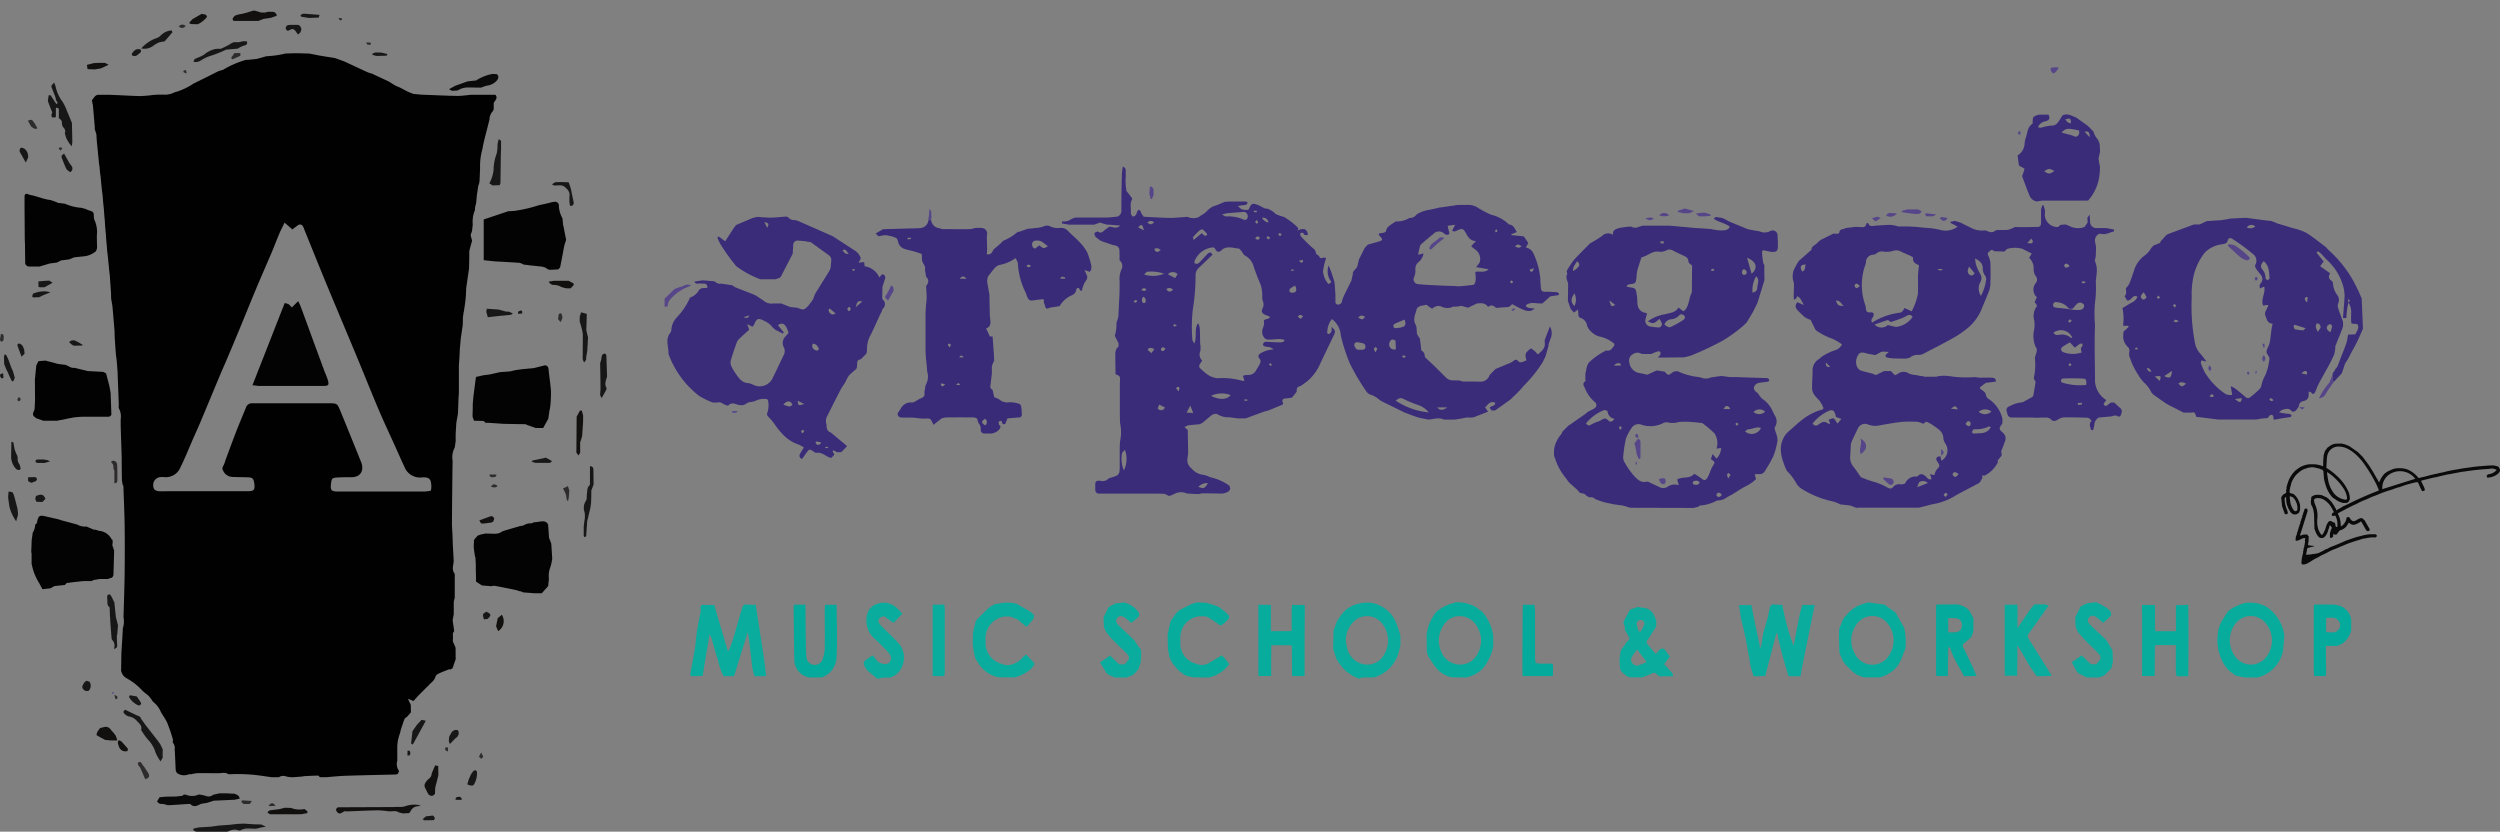 <svg xmlns="http://www.w3.org/2000/svg" width="281.693" height="93.71" viewBox="0 0 281.693 93.71">
  <rect x="0" y="0" width="281.693" height="93.71" fill="#808080" stroke="none"/>
  <g id="Group_477" data-name="Group 477" transform="translate(-2668.821 615.66)">
    <path id="Path_283" data-name="Path 283" d="M3060.188,257.992l.468-.1.475-.089.178-.025.814-.144.263-.033.6-.084.383-.057.312-.025.08-.017.214-.008.3-.033.208-.013.391-.031.431-.015h.168l.261.047.208.058.129.085.132.252v.215l-.193.256a.031.031,0,0,0-.024.024,2,2,0,0,1-.941.416l-.255.033-.1-.215.178-.17a1.425,1.425,0,0,0,.977-.5l-.253-.1a1.043,1.043,0,0,0-.6-.011l-.077.006-.575.042h-.071l-.4.04a.027.027,0,0,0-.03,0l-.358.042a.025.025,0,0,0-.03,0l-.312.041a.021.021,0,0,0-.029,0l-.275.037a.022.022,0,0,0-.027,0l-.306.045h0l-.268.042c-.12.015-.239.025-.358.046-.4.072-.79.148-1.185.223l-.172.04a.588.588,0,0,0-.128,0q-.434.1-.865.2c-.174.043-.344.092-.52.137l-.084.008a.266.266,0,0,0-.063,0q-.721.176-1.44.355a.432.432,0,0,0-.1.064l.321.658c.025.07.055.138.077.208.05.17.013.226-.171.272-.131.017-.165-.091-.208-.174-.119-.243-.227-.491-.339-.737a.13.13,0,0,0-.149-.093c-.069.01-.141.007-.208.024-.312.079-.624.155-.936.248-.283.085-.56.191-.839.288l-.176.035-.9.318-.135.028c-.237.083-.475.163-.71.252s-.444.182-.668.271c-.189.075-.384.139-.571.22-.222.094-.433.208-.659.294a7.824,7.824,0,0,0-1.052.489l-.35.153-.346.173-.3.148-1.066.57.208.5.089.387c.016.188.032.376.051.585a1.067,1.067,0,0,0,.454-.455,1,1,0,0,0,.187-.557l.249-.053.134.135a.676.676,0,0,0,.34.338.921.921,0,0,0,.255-.04,3.294,3.294,0,0,0,.352-.208l.252-.095h.176l.287.263.1.175c.052.092.1.183.159.275l.218.386.052.073c.059.084.013.164-.01.245a.045.045,0,0,0-.036.017.219.219,0,0,1-.312-.08c-.026-.041-.056-.08-.08-.122-.141-.249-.281-.5-.424-.745-.069-.12-.089-.127-.191-.052a1.778,1.778,0,0,1-.476.25.6.6,0,0,1-.669-.089,1.006,1.006,0,0,0-.12-.086c-.1.149-.187.29-.279.433l-.086.087a1.493,1.493,0,0,1-.672.36l-.356.465c-.142,0-.256.018-.344-.073l-.029.038v.258c-.062.047-.124.1-.188.14a.1.1,0,0,1-.162-.059.841.841,0,0,1-.018-.126v-.215a1.727,1.727,0,0,1,.158-.575c.026-.08.094-.15.026-.237-.053-.068-.11-.134-.19-.231-.048.158-.081.272-.116.384s-.079.24-.121.36a1.32,1.32,0,0,1-.374.608.47.47,0,0,1-.649-.021,1.5,1.5,0,0,1-.346-.567c-.039-.11-.087-.217-.129-.327q-.025-.861-.051-1.721c-.013-.08-.034-.159-.041-.24a2.063,2.063,0,0,0-.267-.751c-.009-.03-.019-.06-.029-.089-.009-.085-.017-.171-.026-.256l.065-.546a.989.989,0,0,1,.642-.239h.171l.173.007.214.045.514.237a.026.026,0,0,0,.028.019l.188.14.3.3.182.25.11.17.1.175c.052.092.1.183.158.275.007.04.016.078.027.138l.625-.365.13-.085c.234-.1.473-.208.7-.323,1.04-.52,2.1-.985,3.182-1.405.051-.02.1-.047.17-.082-.1-.242-.187-.478-.3-.7a17.626,17.626,0,0,0-1.249-2.108,6.66,6.66,0,0,0-.969-1.151,4.067,4.067,0,0,0-1.088-.76,2.163,2.163,0,0,0-.872-.208,1.275,1.275,0,0,0-1.346,1.031c-.069.452-.069.912-.1,1.366a6.768,6.768,0,0,1,1.216.931,5.237,5.237,0,0,1,1.227,1.646,2.013,2.013,0,0,1,.2.766.575.575,0,0,1-.343.61h-.264a.739.739,0,0,1-.228-.021,1.985,1.985,0,0,1-.656-.29,2.727,2.727,0,0,0-.4-.263l-.164-.166a3.62,3.62,0,0,1-.589-1.03c-.089-.262-.173-.527-.236-.8a4.057,4.057,0,0,1-.058-.538c-.013-.144-.026-.288-.039-.432a.247.247,0,0,0-.2-.227c-.076-.018-.145-.067-.219-.087-.149-.043-.3-.075-.45-.11a1.249,1.249,0,0,0-.736-.009.4.4,0,0,0-.293.085l-.175.037a2.037,2.037,0,0,0-.641.368l-.036.033-.005.005-.043.036a2.256,2.256,0,0,0-.647.809,1.5,1.5,0,0,0-.219.611l-.038.086a2.592,2.592,0,0,0-.1.762l.391.119.075.033c.076.073.156.14.226.218a2.29,2.29,0,0,1,.483,1.023v.52l-.1.288-.083.091c-.084.047-.168.094-.252.141h-.222c-.15.028-.221-.115-.34-.156a.031.031,0,0,0-.023-.026,4.584,4.584,0,0,1-.283-.462,3.778,3.778,0,0,1-.208-.57,1.893,1.893,0,0,1-.05-.368c-.009-.1-.007-.208-.01-.318l-.008-.075-.089.065c-.087.058-.073.149-.072.233a3.4,3.4,0,0,0,.251,1.133,2.384,2.384,0,0,1,.1.3.171.171,0,0,1-.175.226.641.641,0,0,1-.158-.042l-.259-.736c-.015-.04-.031-.079-.047-.118-.031-.312-.062-.615-.092-.922a.74.74,0,0,1,0-.1,1.547,1.547,0,0,0,.091-.129.505.505,0,0,1,.284-.262.242.242,0,0,0,.183-.3l-.013-.085c-.006-.1.1-.19.043-.3l.044-.215q.1-.322.217-.646l.138-.294.208-.312a.025.025,0,0,0,.009-.031l.266-.312.128-.129.465-.344.258-.131.306-.119.345-.085.208-.022h.648l.473.086.3.1c.043.033.085.079.121-.007v-.3l.009-.3.047-.6c.041-.129.08-.259.12-.388l.056-.126.261-.344.037-.037a.391.391,0,0,0,.11-.057,1.411,1.411,0,0,1,.791-.347l.6-.016.312.059.259.085.3.13.086.044.943.662.52.52c.177.236.355.472.531.71.1.134.193.273.289.408a.029.029,0,0,0,.01.032q.127.2.257.4c.015.025.03.049.045.073l.486.853c.036.052.07.1.1.155.031.081.037.182.16.208a2.9,2.9,0,0,1,.536-.888l.084-.087a4.206,4.206,0,0,1,.394-.254c.208-.1.416-.181.631-.271.139-.02.279-.051.416-.057.177-.007.354.005.531.009a2.209,2.209,0,0,1,.729.2,3.127,3.127,0,0,1,1,.778c.137.147.146.147.345.06.128-.027.257-.05.384-.082.262-.067.52-.138.784-.208l.427-.1.258-.049.3-.079.3-.051Zm-12.692,4.578c-.1-.181-.185-.355-.285-.52a2.383,2.383,0,0,0-.3-.416,3.059,3.059,0,0,0-.52-.441,1.264,1.264,0,0,0-.846-.18c-.247.03-.323.14-.267.385a1.652,1.652,0,0,0,.1.326,3.073,3.073,0,0,1,.254,1.573,2.956,2.956,0,0,0,.1,1.192,2.751,2.751,0,0,0,.291.569c.07.11.152.109.223,0a2.9,2.9,0,0,0,.251-.493c.073-.179.11-.371.182-.55a1.56,1.56,0,0,1,.2-.331.246.246,0,0,1,.265-.1c.145.043.256.161.416.179.026,0,.055.063.067.1a.759.759,0,0,1,.045.208c0,.135.071.188.2.194a1.974,1.974,0,0,0-.234-1.308c-.226.088-.312.081-.364-.033-.08-.191.1-.237.22-.347Zm5.459-2.581,3.693-1.162a.052.052,0,0,0-.008-.033,2.153,2.153,0,0,0-2.56-.646,1.824,1.824,0,0,0-1.126,1.841Zm-6.242-1.923c.042.3.068.546.113.792a3.6,3.6,0,0,0,.548,1.434,1.978,1.978,0,0,0,1.353.876c.2.033.243-.008.246-.208a.94.94,0,0,0-.016-.128,2.549,2.549,0,0,0-.428-1,6.421,6.421,0,0,0-1.689-1.7C3046.811,258.12,3046.786,258.108,3046.713,258.065Zm-4.2,2.744c.016.174.024.324.046.471a2.23,2.23,0,0,0,.353,1c.074.1.155.23.312.181s.167-.2.165-.339a1.748,1.748,0,0,0-.4-1.088.59.59,0,0,0-.479-.227Z" transform="translate(-115.697 -820.535)" fill="#0b0a0a"/>
    <path id="Path_284" data-name="Path 284" d="M2898.883,565.708l-.314-.141-.732-.506-.367-.374c-.169-.22-.342-.437-.515-.656l-.271-.512-.313-1.03.047-2.073.349-.92a.2.2,0,0,0,.025-.11l.663-.923c.132-.129.261-.261.39-.389l.628-.386a4.392,4.392,0,0,1,2.2-.355,3.722,3.722,0,0,1,2.651,1.929,10.321,10.321,0,0,1,.628,1.8V562.1c-.053.229-.094.462-.163.688a4.027,4.027,0,0,1-2.849,2.959h-1.257a.938.938,0,0,0-.314.122h-.132Zm-1.09-4.109a6.315,6.315,0,0,0,.2,1.012,2.349,2.349,0,0,0,1.969,1.668,2.124,2.124,0,0,0,2.1-1.021,3.065,3.065,0,0,0-.332-3.77,2.14,2.14,0,0,0-3.082,0A3.037,3.037,0,0,0,2897.793,561.6Z" transform="translate(-77.334 -1105.072)" fill="#09ac9d"/>
    <path id="Path_285" data-name="Path 285" d="M2729.5,565.939c-.339-.276-.678-.55-1.012-.833a1.207,1.207,0,0,1-.251-.3c-.383-.628-.349-.763.271-1.169.154-.1.314-.2.512-.314.167.214.314.418.478.628a1.281,1.281,0,0,0,1.231.3.744.744,0,0,0,.28-.889,2.67,2.67,0,0,0-.421-.556c-.452-.465-.9-.942-1.388-1.366a2.724,2.724,0,0,1-.836-2.689,1.624,1.624,0,0,1,1.059-1.2,2.123,2.123,0,0,1,2.233.38,7.464,7.464,0,0,1,.682.7l-1,1.03c-.292-.21-.6-.4-.867-.628s-.5-.035-.685.1a.451.451,0,0,0-.019.628,3.317,3.317,0,0,0,.342.386c.553.55,1.125,1.084,1.656,1.652a2.451,2.451,0,0,1,.587,2.68,2.134,2.134,0,0,1-1.42,1.354c-.249,0-.5-.016-.744,0a4.291,4.291,0,0,0-.56.119Z" transform="translate(38.156 -1105.139)" fill="#09ac9d"/>
    <path id="Path_292" data-name="Path 292" d="M2659.277,443.52a5.112,5.112,0,0,0-1.753,1.1c-.314.314-.647.628-.587,1.121l-.376.05v-.911l1.137-1.1.556-.2a1.987,1.987,0,0,0,.459-.163.97.97,0,0,1,.841-.044Z" transform="translate(87.144 -1026.887)" fill="#564689"/>
    <path id="Path_293" data-name="Path 293" d="M2926.5,56.923v.461a.5.5,0,0,1-.134.363,1.382,1.382,0,0,0-.341.911l-.176.679c-.209.875-.475,1.741-.618,2.627a6.942,6.942,0,0,0-.265,2.135c-.02.5-.042,1-.064,1.506l-.064.327-.072.145c-.056.383-.115.766-.171,1.149-.022.279-.047.539-.07.81-.039.154-.076.31-.115.464a2.454,2.454,0,0,0-.02.347,3.327,3.327,0,0,0-.25,1.621l-.079.7-.055.215c-.213.327.022.629.053.942-.083.3-.17.609-.254.914l-.056.257q0,.978-.031,1.956-.157,1.09-.316,2.18c-.016.361-.027.724-.056,1.084-.02.263-.062.525-.092.788l-.123.81a.1.1,0,0,0-.02.106l-.026.117-.061.47c0,.279,0,.542-.014.81q-.114.755-.221,1.506l-.069.794-.035.363-.036.81c-.025.419-.067.838-.073,1.252V89.46c-.017.232-.031.464-.047.7l-.056,1.618-.185,1.034-.076,1.28V94.9c-.03.232-.064.464-.1.7a2.317,2.317,0,0,0-.245,1.5c0,.383-.015.766-.018,1.149-.019,1.956-.047,3.913-.055,5.869,0,.517.048,1.034.073,1.548,0,.279.017.542.022.81.036.657.069,1.314.106,1.97-.059.47-.238.95.115,1.4v2.663l-.05.218-.062.246v1.4l-.125.693c.039.279.082.559.12.838.017.134.037.279.054.4l-.082.109-.067.145v.224l.014.126-.017.458v.109l.07.134.24.559c0,.425,0,.838.015,1.274-.12.347-.238.693-.355,1.042l-.24.134a.446.446,0,0,0-.169-.014c-.394.156-.793.3-1.176.489a.678.678,0,0,0-.353.352c-.112.444-.486.651-.754.953l-1.158,1.157-.559.62-.618-.26.168.386.118.224.036.126c0,.266,0,.528.014.794-.131.151-.257.31-.395.453s-.279.176-.327.3c-.164.4-.279.81-.424,1.219l-.05.246c-.086.279-.184.559-.251.855-.05.212-.061.433-.092.651V130.9a1.32,1.32,0,0,0,.2,1.16l-.129.319-.217.073c-1.882.045-3.76.081-5.64.143-.747.022-1.49.106-2.237.162h-.7c-.068-.064-.134-.182-.2-.179-.515,0-1.029.036-1.54.059l-.335.053-.945.07a3.562,3.562,0,0,1-.76-.081.9.9,0,0,0-.838.078h-.822l-.816-.115h0a19.212,19.212,0,0,0-3.714-.226h-.35c-.324-.238-.687-.12-1.037-.112h-.7c-.587,0-1.176-.017-1.763,0a4.2,4.2,0,0,0-.666.117,1.115,1.115,0,0,0-.335.025,1.348,1.348,0,0,1-1.267-.154l-.075-.1-.083-.229-.093-2.088-.022-.232a.96.96,0,0,0-.227-.811.994.994,0,0,0,.026-.344,19.386,19.386,0,0,0-.632-1.85c-.2-.456-.528-.855-.752-1.3a2.76,2.76,0,0,0-.817-1.054l-.092-.1a3.829,3.829,0,0,0-.394-.542c-.257-.252-.573-.447-.816-.707a6.625,6.625,0,0,0-1.654-1.294,1.24,1.24,0,0,1-.679-.908l.033-1.956.154-2.515V116a2.426,2.426,0,0,0,.086-1.26c.044-1.652.108-3.3.128-4.955q.031-2.683,0-5.369c-.022-1.5-.091-2.993-.142-4.491l-.076-.109a4.762,4.762,0,0,1-.089-.584c-.017-.66-.017-1.319-.025-1.976v-.579q-.06-1.736-.113-3.474v-.81a1.866,1.866,0,0,0-.176-1.137c-.092-.151-.03-.4-.038-.6l-.014-.232c-.033-.886-.064-1.775-.1-2.663l-.025-.693c-.028-.386-.058-.771-.087-1.157l-.025-.232c-.022-.156-.042-.31-.065-.464l-.066-.81c-.026-.425-.053-.838-.082-1.274l-.016-.693q-.093-1.054-.179-2.1l-.064-.682-.14-.838-.017-.693-.076-1.042-.052-.81-.083-.7-.015-.232-.062-.581-.067-.69-.073-.581-.033-.461-.075-.819-.045-.688-.076-.81-.042-.7c-.022-.229-.045-.461-.064-.693l-.05-.7-.065-.579-.064-.81-.078-.579-.017-.232c-.022-.193-.045-.386-.064-.581l-.075-.808-.042-.246-.073-.8-.054-.347-.042-.464c-.027-.232-.052-.464-.08-.7,0-.154-.026-.307-.037-.461l-.074-.7-.037-.464-.033-.559-.076-.218-.113-.372.013-.232-.025-.232q-.092-1.1-.19-2.211l.025-.031-.054-.039c-.03-.162-.058-.327-.086-.489.24-.226.35-.629.786-.6h1.269l.813.034c.9.036,1.794.1,2.691.106a13.237,13.237,0,0,0,1.363-.123l.453-.028h1.042l.472-.087.587-.235a.322.322,0,0,0,.1-.017,7.417,7.417,0,0,0,1.887-.919l.9-.442,1.85-.928.346-.117a1.058,1.058,0,0,0,.212-.053,10.683,10.683,0,0,1,2.563-1.118l.344-.017.924-.1,1.063-.3a11.239,11.239,0,0,0,2.177-.31c.4,0,.8-.028,1.192-.025.5,0,.987.025,1.482.036l1.154.229,1.725.279,1.036.372.6.279c.679.316,1.361.637,2.043.947a4.694,4.694,0,0,0,.486.156l1.87.875.8.489.472.2c.28.137.526.279.793.414s.476.2.711.3l.933.092.688.025c1.117.039,2.255.1,3.381.115.456,0,.914-.073,1.37-.112l.114-.017h2.778c.266.313.05.559-.123.8l-.073.131Zm-23.562,13.348c-.209.433-.4.785-.559,1.151-.307.727-.583,1.464-.891,2.191-.587,1.381-1.193,2.75-1.772,4.133-.609,1.45-1.193,2.915-1.794,4.368q-.763,1.842-1.54,3.672c-.188.444-.389.88-.576,1.325-.788,1.881-1.568,3.767-2.359,5.648-.251.6-.528,1.2-.791,1.794-.478,1.093-.914,2.205-1.446,3.27a1.777,1.777,0,0,1-1.856,1.118,2.823,2.823,0,0,0-.405,0,.885.885,0,0,0-.813.981c0,.411.243.609.8.62.461,0,.925-.014,1.4-.014h6.824c.6,0,1.2.017,1.794,0,.514-.022.632-.187.589-.7a1.754,1.754,0,0,0-.03-.229c-.078-.5-.2-.612-.718-.632s-1.043-.017-1.563-.036a2.239,2.239,0,0,1-.559-.078,1.234,1.234,0,0,1-.678-.674c-.143-.252,0-.433.106-.64a4.975,4.975,0,0,0,.168-.492c.41-1.1.813-2.2,1.238-3.3.349-.894.727-1.777,1.09-2.666a.68.68,0,0,1,.613-.456h8.68c.969,0,.978,0,1.35.905q1.168,2.856,2.322,5.724c.344.855.019,1.7-1.092,1.7-.541,0-1.08,0-1.618.034s-.607.109-.671.6c-.115.852-.014.984.863.984h9.665a5.356,5.356,0,0,0,.721-.106c.02-.193.042-.327.042-.458a2.862,2.862,0,0,0-.042-.461.607.607,0,0,0-.573-.559,1.787,1.787,0,0,0-.405-.014,1.878,1.878,0,0,1-2-1.163c-.343-.732-.671-1.47-1-2.208-.64-1.42-1.305-2.828-1.917-4.262-.813-1.912-1.578-3.843-2.375-5.763-1.174-2.826-2.368-5.643-3.539-8.471-.837-2.026-1.654-4.064-2.479-6.1a1.764,1.764,0,0,0-.115-.279.38.38,0,0,0-.623-.134c-.2.137-.391.28-.592.444Z" transform="translate(-202.049 -660.844)" fill="#010101"/>
    <path id="Path_294" data-name="Path 294" d="M2843.85,425.036l.39.119h.911l1.172.019a1.07,1.07,0,0,0,.942-.748c.217-.226.437-.452.656-.675l1.282-.537a4.032,4.032,0,0,0,.6-.27c.175-.113.313-.3.559-.22.339.5.694.144,1.055.063-.2-.751-.154-.867.515-1.373l.376.276.406.418c.355-.349.735-.6.776-1.1l-.019-.518.593-1.546a1.627,1.627,0,0,1,.157,1.137c-.107.289-.21.581-.314.87v.17c-.113.393-.222.785-.336,1.181l-.314.66a14.964,14.964,0,0,1-1.963,2.485l-.242.255-.295.349-.519.531-.657.628-1.68,1.194-.387.031-.242-.314c.157-.292.666-.132.61-.581-.591-.242-.811.242-1.128.531l.336.481c-.562.22-1.081.427-1.605.628a1.675,1.675,0,0,1-.439.031h-.39l-.528.11h0l-.8.126a.157.157,0,0,0-.107,0h-1.055a.13.13,0,0,0-.092-.022c-.575-.267-1.149,0-1.721.016-.4-.085-.811-.138-1.2-.258-.515-.16-1.015-.368-1.523-.556l-.142-.075-2.366-1.159a2.8,2.8,0,0,1-.314-.214,2.906,2.906,0,0,0-.8-.487,1.06,1.06,0,0,1-.7-.521,25.025,25.025,0,0,1-1.774-3.009,19.991,19.991,0,0,1-1.034-3.185,2.538,2.538,0,0,0-1-1.857,2.35,2.35,0,0,0-.519,1.341c-.05.192,0,.336.148.333s.267-.163.314-.289a1.491,1.491,0,0,0,0-.518c.462.4.478.512.249.993-.493,1.021-.977,2.048-1.474,3.069a5.444,5.444,0,0,1-1.451,2.036c-.245.192-.5.371-.756.553-.45.151-.475.185-.491.682l-.537.657-.914.119c-.248.157-.132.352-.06.543l-.066.119-1.57.647-.518.141-2.077.763h-.917l-.917-.126a2.183,2.183,0,0,1-1.19-.258l-.242-.126h-.249l-.279.113-1.081.9-.314.154-1.307.123-.405.195.38.336c0,.864.028,1.731.044,2.595-.029.211-.054.421-.082.628a1.14,1.14,0,0,0,.44,1.084,2.025,2.025,0,0,0,1.442.751l.393.126c.113.05.226.107.342.148a5.9,5.9,0,0,1,2.111.942l.1.336c-.138.412-.512.459-.854.55-.754,0-1.507-.025-2.262-.028a2.033,2.033,0,0,0-.424.085l-.628-.019-.726-.044h0a1.547,1.547,0,0,0-1.312,0l-.525.242-.245.019a1.5,1.5,0,0,0-.427-.21c-.336-.041-.675-.031-1.015-.044h-6.377c-.276,0-.383-.154-.421-.393v-.65c0-.314.151-.418.434-.4h.132a.9.9,0,0,0,.917-.239.551.551,0,0,1,.113-.06c1.166-.339,1.166-.339,1.159-1.59V432.56l.038-.65a4.848,4.848,0,0,0,0-2.083l-.022-.782v-3.77c.053-.71.053-.71-.49-.942,0-.666-.019-1.335-.022-2,0-.383-.035-.77.314-1.059.078-.063.044-.273.06-.418l-.431-.839a4.826,4.826,0,0,0,.186-1.115,1.3,1.3,0,0,1,.11-.672,2.448,2.448,0,0,0,.107-.484c.041-.779.078-1.571.119-2.34l.019-.782v-.77a2.749,2.749,0,0,1,.195-1.3.821.821,0,0,0-.2-1.052v-.521l-.019-.65c-.054-.433-.386-.5-.726-.556l-.392-.129-.776-.264-.265-.119-.521-.393c-.211-.427-.2-.462.248-.628.242.214.45.145.666-.053s.424-.314.628-.481c.38,0,.773.314,1.234-.122l-1.256-.107h-.248l-.792-.229-.628.229h-2.874l-.779-.135.035-.245a1.329,1.329,0,0,0,1.021-.239,1.843,1.843,0,0,1,.509-.185h3.637l1.05-.1a.711.711,0,0,0,.452-.766q0-1.982.06-3.968a8.8,8.8,0,0,1,.1-.911c.478.22.28.562.333.823,0,.261-.015.521-.025.782l.028.65.072.408s-.022.028-.019.038a.5.5,0,0,0,.044.072l.628.817a.1.1,0,0,0,0,.1c-.3.493-.107,1.04-.154,1.571,0,.129.132.273.182.371.569,0,.39-.6.729-.754.06.041.132.063.16.11s.065.2.116.286.172.258.261.386l1.966.1.9.028h.393l1.677-.116a1.572,1.572,0,0,0,1.32,0l.131-.122a2.811,2.811,0,0,0,.716-.5,2.03,2.03,0,0,1,1.046-.663c.314-.119.647-.267.971-.4l.509-.044h1.832l.233.063c0,.314-.2.333-.434.346a5.913,5.913,0,0,0-.644.1c.446.434.446.434,1.163.43.223-.245.213-.735.719-.672l.393.122.779.4.261.016a2.3,2.3,0,0,1,.864.528c.091.119.289.157.437.229l.628.2c.3.2.6.393.882.613a8.571,8.571,0,0,1,.685.628l-.084.264.242-.107a.238.238,0,0,0,.113-.038l.389-.016a.629.629,0,0,1,.39.688l-.367-.031a.126.126,0,0,0-.048-.082c-.1-.214-.273-.195-.417-.091-.041.028.028.21.047.314a18.5,18.5,0,0,0,1.338,1.323.76.76,0,0,1,.38.647l.361.286c.136.471.537,0,.779.229a8.137,8.137,0,0,0-.345,1.5,2.619,2.619,0,0,0,.606,1.41c.358-.176.383-.192.176-.468a1.944,1.944,0,0,1-.148-1.624,14.52,14.52,0,0,1,.669,1.926l.095,1.3v.707c0,.236,0,.421.232.468a.44.44,0,0,0,.505-.364,3.657,3.657,0,0,1,.2-.578c.276-.581.575-1.156.854-1.737a1.383,1.383,0,0,0,.069-.314l.1-.4c-.048-.427.4-.575.512-.911l.176-.773.65-1.3.367-.383c.342-.091.682-.179,1.021-.276.71-.2.723-.254.21-.8-.019-.019,0-.066,0-.163l.587-.1.2-.116a.943.943,0,0,1,.412-.666c.223-.17.458-.314.691-.481a2.765,2.765,0,0,0,1.571-.4.857.857,0,0,0,.775-.377,3.539,3.539,0,0,1,1.47-.537l.361-.078.773-.176.314-.035,1.759-.261h1.31a2.136,2.136,0,0,1,1.065.405,13.349,13.349,0,0,0,1.35.7,4.252,4.252,0,0,1,1.948,1.027c.025.031.063.072.1.075.521.056.628.509.86.851l-.628.251.029.1,1.137.107.251.044.506.735-.287.506a1.165,1.165,0,0,1,.892.726,8.491,8.491,0,0,1,.748,2.827c0,.267.028.531.044.8.059.628.094.657.839.628l1.027.056c.057.1.314.129.129.33l-.92.135-.886.8h-.125c-.535.025-1.084-.179-1.6.1-.3.245,0,.336.135.383a4.042,4.042,0,0,0,.729.085c-.556.474-.974.383-2.535-.487l-.374.314-1.448.107c-.273-.258-.559-.4-.9-.107-.33-.481-.811-.452-1.3-.38l-.958.468-.735-.207-.65.094c-.106,0-.229-.053-.313,0a1.489,1.489,0,0,1-1.272,0,.9.9,0,0,0-1.015.188h-.132l-.415-.283-.113-.113h-.12l-.647.129c-.125.1-.336.185-.365.314-.147.606-.505,1.206-.1,1.847a1.231,1.231,0,0,1,.082.44c0,.173.022.349.034.521l.069.144.151.248.11.151c.038.3.079.594.116.889.022.163,0,.418.079.474a.658.658,0,0,1,.352.628c0,.069.075.151.135.207.333.314.669.628,1,.942l1.3,1.3a1.683,1.683,0,0,0,.465.251A9.211,9.211,0,0,0,2843.85,425.036ZM2822.489,418v-.157c-.128-.053-.254-.116-.386-.157-.418-.126-.628-.4-.428-.751a.942.942,0,0,0,.032-.848,2.029,2.029,0,0,1-.06-.644,3.452,3.452,0,0,0-.314-1.514c-.232-.534-.42-1.084-.628-1.627a1.971,1.971,0,0,0-1.021-1.351c-.147-.063-.223-.3-.346-.443s-.223-.314-.345-.333c-.67-.06-1.363-.367-1.983.22a.364.364,0,0,1-.627-.113.374.374,0,0,0-.481-.214,2.453,2.453,0,0,0-1.885,1.533.574.574,0,0,0,0,.22c.314.173.48,0,.647-.173.267-.289.534-.572.8-.858.2-.22.39-.239.579.072l-1.527,1.47a1.1,1.1,0,0,0-.383.795,23.763,23.763,0,0,1-.314,3.939,17.744,17.744,0,0,0-.047,3.374c0,.113.11.226.22.44.342-.82-.06-1.64.437-2.3a1.786,1.786,0,0,1,.188.729c.025.518.022,1.04.034,1.571a2.893,2.893,0,0,1,.022.839.946.946,0,0,0,.21,1.084c-.472.66-.468.688.088,1.15a3.857,3.857,0,0,0,.666.518,2.367,2.367,0,0,0,.965.314,8.106,8.106,0,0,1,2.877.314.6.6,0,0,0,.151-.06l-.164-.528a2.2,2.2,0,0,1,.531-.1.96.96,0,0,0,.961-.531c.123-.2.255-.4.365-.613s.235-.459,0-.71a.342.342,0,0,1,.1-.556,3.517,3.517,0,0,1,.751-.342,5.277,5.277,0,0,1,.76-.129,2.406,2.406,0,0,0-.409-.229c-.21-.047-.431-.053-.628-.113-.079-.022-.188-.167-.173-.226a.442.442,0,0,1,.223-.267,1.038,1.038,0,0,1,.38,0c.478.019.943.05,1.433.05a1.191,1.191,0,0,0,.371-.132v-.154a2.764,2.764,0,0,0-.524-.088c-.39,0-.779.066-1.169.063-.179,0-.446-.044-.518-.163a1.082,1.082,0,0,1-.214-1.1,1.546,1.546,0,0,0,.119-.942Zm17.333-7.275a1.673,1.673,0,0,1-.606,1.012.943.943,0,0,0-.314.8,1.889,1.889,0,0,1-.125.814.546.546,0,0,0,.49.832c.748.085,1.5.11,2.259.148.6.028,1.2.041,1.806.066a5.037,5.037,0,0,0,.575.025c.509-.041,1.014-.1,1.57-.163.349-.393.189-.942.182-1.458.521-.107,1.018.151,1.5-.292l-1.41-.242c.179-.267.417-.468.431-.682a1.3,1.3,0,0,0-.541-1.31c-.158-.113-.312-.235-.458-.364l.543-.581c-.653-.034-.879-.44-1.118-.87-.314-.572-.433-.584-1.033-.314-.176.082-.336.179-.531,0l.346-.656-.849.113.2.917c-.3.226-.481.038-.672-.094a.813.813,0,0,0-1.074.047c-.471.38-.942.776-1.392,1.172a.567.567,0,0,0-.179.261c-.082.3-.142.606-.22.961Zm.584,17.906a2.51,2.51,0,0,0-1.125-.8,14.2,14.2,0,0,1-1.552-.628c-.468-.239-.516-.267-1.049.1a7.854,7.854,0,0,0,3.732,1.326Zm-23.3-22.272c.261.107.377.2.493.2a4.125,4.125,0,0,1,1.948.352.314.314,0,0,0,.449-.229.515.515,0,0,0-.314-.628,1.009,1.009,0,0,0-.257,0c-.6.047-1.206.094-1.806.151a3.117,3.117,0,0,0-.506.148Zm-1.219,20.419c.961.478,1.791.427,2.2-.091a2.836,2.836,0,0,0-2.192.069Zm-9.842,8.412a2.9,2.9,0,0,0,.12-2.34c-.175.22-.33.314-.33.424a3.453,3.453,0,0,0,.216,1.894Zm31.637-17.01c-.4.17-.795.314-1.156.5-.173.088-.107.449.081.455a2.36,2.36,0,0,0,.924-.154C2837.809,418.876,2837.837,418.594,2837.687,418.182Zm-22.847-9.738a1.642,1.642,0,0,0,.377.314c.047.022.166-.116.251-.182a3.8,3.8,0,0,0-.509-.543c-.069-.05-.292.031-.389.116a7.157,7.157,0,0,0-.716.738c-.038.05.031.192.06.314Zm17.736,13.134h.286c.21,0,.393-.047.415-.314a.368.368,0,0,0-.314-.418,4.376,4.376,0,0,0-.565-.113c-.232-.019-.4.123-.377.339a.833.833,0,0,0,.276.456c.082.072.251.041.289.044Zm-21.99-8.563a4.262,4.262,0,0,0-1.884-.226c-.091,0-.18.141-.361.314a3.308,3.308,0,0,0,2.255-.094Zm26.073,7.539c-.194-.144-.44-.2-.59.047a.7.7,0,0,0-.085.578.568.568,0,0,0,.722.342c-.009-.345-.025-.653-.041-.98Zm-11.309-6.195a3.207,3.207,0,0,0-.543.314.362.362,0,0,0-.084.336.373.373,0,0,0,.313.151c.465-.041.56-.251.324-.814Zm-14.328-1.285.816.43.271-.446a.747.747,0,0,0-1.077,0Zm4.511,23.535a1.353,1.353,0,0,0-1.083.408c.618.245.691.223,1.093-.421Zm-5.491-8.852c-.188.452-.2.49-.047.553a.455.455,0,0,0,.688-.229Zm3.835.942-.336-.829-.411.795Zm27.493-.628c.283.371.7.336,1.122,0Zm-32.21-6.11.339-.449c-.412-.217-.694-.188-.748.094Zm23.3-4c.478.258.478.258.786-.085-.421-.214-.421-.214-.788.075Zm-24.188-2.362a.5.5,0,0,0-.062.7.285.285,0,0,0,.263-.031.5.5,0,0,0-.219-.675Zm.047-7.473c-.186-.722-.243-.745-.66-.336Zm1.2,2.08a.314.314,0,0,0,.354.342c.11,0,.207-.132.346-.226-.392-.217-.392-.217-.719-.126Zm-.795-2.928c.389.226.389.226.748-.05a.5.5,0,0,0-.767.041Zm2.881,7.571a.49.49,0,0,0-.757-.088c.229.33.443.33.738.079Zm14.669,2.969c-.154-.082-.254-.179-.345-.173s-.179.116-.267.179c.1.088.185.217.3.245s.154-.151.3-.261Zm-4.637-11.092a.959.959,0,0,0,.71.512.584.584,0,0,0-.729-.521Zm-10.878,14.764c-.164-.182-.314-.289-.49-.069a.223.223,0,0,0,0,.226c.18.182.314.041.472-.173Zm39.4-11.526c.412.154.412.154.726-.031-.257-.182-.468-.355-.744.016Zm-24.36,1.571c.185.267.332.314.446.1a.265.265,0,0,0-.019-.173Zm26.487.854-.5.154c.028.072.031.179.085.21.176.107.283,0,.4-.377Zm-31.413-3.33c.232.16.382.157.483-.041.019-.035-.025-.135-.066-.157-.2-.1-.317-.016-.427.185Zm-12.289,5.8-.028-.151c-.167-.05-.342-.154-.522.154a1.311,1.311,0,0,0,.333.094,1.256,1.256,0,0,0,.208-.11Zm3.631,11.409a1.357,1.357,0,0,0,.111-.361c0-.057-.114-.163-.155-.154-.088,0-.157.1-.235.154Zm10.348-17.277c-.1-.085-.17-.17-.251-.192s-.177.113-.167.135a.445.445,0,0,0,.176.21c.032.016.123-.078.232-.154Zm11.843,12.88c.135-.264.216-.355.2-.421s-.126-.119-.2-.179c-.059.069-.163.138-.169.214s.066.179.158.383ZM2823.846,408.6c-.088-.075-.145-.16-.21-.17s-.126.075-.188.116c.057.072.1.17.176.207s.116-.085.214-.157Zm-3.142-2.7-.019.154a2.092,2.092,0,0,0,.314.031c.022,0,.041-.1.06-.157Zm17.143,16.47c-.129-.091-.188-.17-.245-.167s-.132.075-.2.116c.05.057.094.144.154.157s.129-.05.273-.11Zm-16.812-15.411c-.082.091-.188.163-.179.207a.366.366,0,0,0,.176.2c.022,0,.169-.1.163-.135a1.04,1.04,0,0,0-.176-.28Zm-13.781,9.075-.11.17a.7.7,0,0,0,.243.05.248.248,0,0,0,.153-.144c0-.028-.053-.129-.094-.135a.428.428,0,0,0-.192.06Zm15.371,7.392c.041-.082.1-.148.085-.182s-.1-.141-.154-.148-.107.085-.16.132Zm-2.978,3.732v.167a2.316,2.316,0,0,0,.3,0c.016,0,.025-.091.038-.141Zm5.617-14.516c-.257-.188-.257-.188-.408.06Zm24.66,1.3-.176-.188-.194.188c.06.05.113.132.176.141s.11-.075.211-.141Zm-37.9,4.922c-.128-.091-.2-.173-.254-.166s-.11.1-.164.154c.044.035.085.1.132.1a1.091,1.091,0,0,0,.286-.085ZM2848.034,408c-.076.069-.147.107-.147.141a.829.829,0,0,0,.072.217c.063-.041.158-.072.176-.129s-.054-.129-.1-.232Z" transform="translate(-10.599 -997.827)" fill="#3a2c79"/>
    <path id="Path_295" data-name="Path 295" d="M3091.768,439.642l.047-.38c.314-.167.019-.264-.05-.39a.842.842,0,0,0-.276-.119c-.883-.025-1.765-.044-2.648-.041a1.885,1.885,0,0,0-.528.163c-.314.2-.653.433-.978,0a1.421,1.421,0,0,0-.386-.138c-.339,0-.682,0-1.021.022l-.782-.022h-2.2c-.43-.035-.456-.393-.538-.691a.443.443,0,0,1,.336-.591,3.49,3.49,0,0,1,1.386-.433.725.725,0,0,0,.289-.126l.882-.487.1-.144c.082-.477.164-.942.264-1.546-.038-.091-.249-.358-.188-.525a6.626,6.626,0,0,0,.1-2.152,4.294,4.294,0,0,1,.2-.682,2.363,2.363,0,0,0,0-.44l-.1-.119a3.13,3.13,0,0,1-.188-1.935,3.265,3.265,0,0,0,.019-1.074,1.842,1.842,0,0,1,.169-1.42l.1-.129.028-.132c-.044-.082-.091-.16-.135-.239l-.026-.022-.1-.116c.088-.188.173-.38.258-.559a1.144,1.144,0,0,1-.138-1.571.6.6,0,0,0,0-.814,1.458,1.458,0,0,1-.226-.713,1.6,1.6,0,0,0-.509-1.341l.3-.478-1.071-.543a3.237,3.237,0,0,0-1.715.022l-.3.292-1.156-.035h0c-.167-.17-.33-.207-.49,0-.241.123-.264.3-.157.537a2.1,2.1,0,0,1,.224.735c.028.82.031,1.646,0,2.469a2.638,2.638,0,0,1-.183.817c-.254.669-.55,1.319-.81,1.982a5.444,5.444,0,0,1-1.722,2.243,11.1,11.1,0,0,1-1.618,1.074c-1.1.609-2.2,1.172-3.327,1.753l-.3.082a1.4,1.4,0,0,0-1.134.314l-.408.091c-.5,0-.989,0-1.483-.025a3.892,3.892,0,0,1-.757-.126c-.044,0-.053-.166-.079-.254l.4-.352c-.465.016-.775-.122-1.059.11l-.49.254-.541-.1-.22-.035-.314-.088c-.556-.141-.76-.057-.965.43a1.361,1.361,0,0,0,0,1.128.768.768,0,0,0,.386.39c.465.16.943.264,1.427.386a.414.414,0,0,0,.571,0l.667-.314h.75l.45.468a1.9,1.9,0,0,0,.335-.157,1.04,1.04,0,0,1,1.257-.022,2.552,2.552,0,0,0,.794.163l.29.066.478.066.172.057h1.326l.3-.072a4.362,4.362,0,0,1,1.146,0,12.673,12.673,0,0,0,2.924.113l.556.069c.4,0,.8-.019,1.2,0a.983.983,0,0,1,.474.079c.091.053.106.236.154.358l-1.159.141-.525.4c-.167.116-.21.229,0,.346.236.176.509.314.547.669a.662.662,0,0,0,.3.4,3.726,3.726,0,0,1,1.548,2.224v.521c-.415.6-.434.628.075,1.087a.8.8,0,0,1,.236.87,12.383,12.383,0,0,1-.446,1.172c.022.167.042.336.06.5l-.45.537v.261a3.492,3.492,0,0,1-1.448,1.454l-.354.016.088.223-.271.484-.128.129c-.833.443-1.671.879-2.513,1.329a7.333,7.333,0,0,1-2.328.983c-.516.079-1.018.239-1.527.361l-.4.1h-6.911l-.132.025-.694-.267-1.13-.129a4.2,4.2,0,0,0-.757-.314,10.9,10.9,0,0,1-3.77-1.552h0l-.3-.314a.123.123,0,0,0-.047-.06,6.225,6.225,0,0,0-1.112-1.508.179.179,0,0,0-.05-.057c-.066-.154-.141-.314-.2-.462-.5-1.257-.772-2.5.151-3.694l.248-.242.911-.8c.084-.082.169-.163.257-.242.035-.022.075-.038.11-.063a6.242,6.242,0,0,1,2.554-1.382c.028,0,.053-.06.125-.144l-.169-.4c-.082-.132-.167-.264-.249-.4-.367-.424-.851-.779-.873-1.417s.059-1.367.05-2.048a1.468,1.468,0,0,1,.766-1.3,1.109,1.109,0,0,0,.164-.16,5.628,5.628,0,0,1,1.57-.795,1.3,1.3,0,0,0,.817-.666,5.408,5.408,0,0,0-1.052-.628,7.8,7.8,0,0,1-1.85-.942l-.1-.113c-.182-.368-.361-.738-.534-1.084a3.105,3.105,0,0,1-.647-.3,8.892,8.892,0,0,1-.684-.65c-.415-.374-.465-.685-.167-1.04l.735.314c-.4-.773-.4-.773-.739-1-.147.314-.147.314-.364.4-.016-.091-.029-.182-.044-.276l.038-1.288a2.227,2.227,0,0,0-.038-.415,2,2,0,0,1,0-1.319c.1-.251.242-.484.364-.726.082-.119.164-.242.242-.364l1.234-1.09c.063-.057.17-.116.173-.182.019-.4.405-.465.6-.694a4.043,4.043,0,0,1,.465-.4h0L3062.9,418l.427.031c.073-.031.2-.06.208-.1a.408.408,0,0,1,.449-.421c.076,0,.148-.079.224-.119l1.171-.145.745.035a.389.389,0,0,0,.452-.4l.214-.082c.135.484.512.349.845.314.531-.035,1.065-.079,1.6-.088a3.74,3.74,0,0,1,.694.1l.27.082h1.172l.775.038,1.04.107a8.635,8.635,0,0,1,1.772.251,2.257,2.257,0,0,0,1.919-.377l-.826-.437.038-.113.483-.1.628.195.942.468.26.129a2.656,2.656,0,0,0,1.571.276c.377.11.738.374,1.14.035.094-.082.279-.057.421-.079h.392a3.168,3.168,0,0,0,.672-.028,5.455,5.455,0,0,0,.76-.314c.842.053,1.687,0,2.532,0,.314,0,.38-.242.386-.49v-1.486l.142-.468h.128a4.594,4.594,0,0,1,.176.606,3.633,3.633,0,0,1-.028.515,1.432,1.432,0,0,0,1.375,1.332c.06,0,.151,0,.179-.044.217-.292.54-.211.833-.242a.16.16,0,0,0,.11.053l.521.232a2.151,2.151,0,0,0,1.458,0l.352-.509-.028-.521.254-.371c.025.361.038.569.053.776a.723.723,0,0,0,.566.741h1.231l.9.17v.207c-.487.11-.917.411-1.483.276-.355-.088-.716.421-.663.823.028.21.079.418.12.628,0,.261-.016.518-.021.779,0,.132-.02.261-.026.39l-.1.393a2.739,2.739,0,0,1,.207,1.536c-.028.27-.06.537-.091.807a12.454,12.454,0,0,1-.085,2.381,13.646,13.646,0,0,0,0,2.554c-.091,2.155,0,4.316,0,6.474a.255.255,0,0,0,.019.063,2.724,2.724,0,0,0,1.256,1.91l-.313.4c.088.229.216.314.4.192a4.148,4.148,0,0,0,.393-.314l.393-.016.767.7.116.236c-.088.581-.223.766-.494.606s-.521,0-.772.038l-1.326.116a.942.942,0,0,0-.512.82,4.439,4.439,0,0,1-.15.609l-.213-.025Zm-1.815-13.285a.465.465,0,0,1-.726-.1,1.769,1.769,0,0,0-1.153-.515.314.314,0,0,0-.437.267c-.047.267.151.314.358.349.273.031.55.05.826.082.38.047.76.1,1.137.154a3.11,3.11,0,0,0,.8,0,.462.462,0,0,0,.349-.584.55.55,0,0,0-.738-.129A2.886,2.886,0,0,0,3089.953,426.357Zm-15.013,16.806c.035.138.069.28.111.43a1.335,1.335,0,0,0,.468-1.885,1.5,1.5,0,0,1-.249-.584c0-.839-.666-1.147-1.209-1.549a5.219,5.219,0,0,0-.609-.336.721.721,0,0,0-.157-.022l-.292.226a2.33,2.33,0,0,0-.628-.223,11.972,11.972,0,0,0-1.743,0c-.836.088-1.666.239-2.495.386a2.238,2.238,0,0,1-1.4-.107.87.87,0,0,0-1.042.358c-.264.512-.509,1.037-.751,1.571a1.065,1.065,0,0,0-.1.364c-.031.43-.037.861-.072,1.291a1.571,1.571,0,0,0,.333,1.153c.313.39.575.8.863,1.209a11.465,11.465,0,0,0,1.621.575,6.588,6.588,0,0,1,1.414.628c.217.1.43.138.587-.069a.886.886,0,0,1,.867-.314c.176,0,.461-.031.524-.141a1.257,1.257,0,0,1,1.257-.741.255.255,0,0,0,.176-.079c.3-.314.578-.185.848.038a3.273,3.273,0,0,0,.314.314,1.033,1.033,0,0,0,.336.06,2.394,2.394,0,0,0-.035-.339c0-.057-.084-.1-.116-.151s.022-.06.035-.1l.462.1a1.8,1.8,0,0,1,.229-.591c.411-.446.43-.437.1-.942-.161-.239-.192-.433.116-.572Zm-2.425-21.6c-.314-.141-.72-.273-.657-.817,0-.063-.173-.173-.282-.223-.349-.167-.716-.3-1.062-.474a1.084,1.084,0,0,0-.92-.091,2.481,2.481,0,0,1-1.021.085.969.969,0,0,0-.839.188.666.666,0,0,1-.351.157.845.845,0,0,0-.839.883,1.406,1.406,0,0,1-.091.314,6.809,6.809,0,0,0,0,4.436,1.2,1.2,0,0,1,.082.377c0,.346.135.528.512.484a.868.868,0,0,1,.313.053c.258.427-.443.723-.113,1.1a6.328,6.328,0,0,1,.794-.437,7.249,7.249,0,0,1,2.372-.682.423.423,0,0,0,.254-.166,2.879,2.879,0,0,0,.229-.355l.8.371a6.578,6.578,0,0,0,.71-2.02c.018-.628,0-1.256,0-1.866.009-.405.065-.8.112-1.316Zm-.713,5.815c-.261-.314-.5-.214-.764-.053a4.089,4.089,0,0,1-.628.283c-.333.126-.672.236-1.056.371l-.34-.239-1.5.515a1.063,1.063,0,0,0,1.489.063c.431.072.845.27,1.169.166a2.565,2.565,0,0,0,1.64-1.106Zm-8.466,12.044.44-.531-.606-.22c-.029-.11-.047-.214-.079-.314-.132-.408-.33-.543-.716-.38a4.794,4.794,0,0,0-1.847,1.439c.292.361.512.229.76.044.443-.314.6-.314,1.09,0a1.108,1.108,0,0,0,.128-.038l-.081-.226c-.028-.072-.06-.141-.088-.217.664-.232.5-.3,1.009.443Zm26.189-9.157c-.3.179-.565.314-.813.49s-.251.421.038.6a2.991,2.991,0,0,0,2.1.047c-.05-.226-.195-.477.072-.691.051-.041,0-.214,0-.314a.771.771,0,0,0-.292.044,6.9,6.9,0,0,0-.547.427Zm-10.021-5.243a5.32,5.32,0,0,0,.587-1.863.672.672,0,0,0-.125-.424,1.259,1.259,0,0,1-.258-.839c0-.5-.313-.81-.87-1.084a4.934,4.934,0,0,0,.132.763,4.743,4.743,0,0,0,.431.942.886.886,0,0,1,.028.964,1.517,1.517,0,0,0,.075,1.552Zm11.865,10.024c.032-.537,0-.675-.348-.7-.729-.041-1.461-.035-2.2-.016-.261,0-.358.192-.248.434a6.568,6.568,0,0,0,2.8.292Zm-1.57-5.312a1.4,1.4,0,0,0-2.111-.572c.123.33.411.27.656.251a1.489,1.489,0,0,1,1.257.314c.038.047.119.019.188.019Zm-9.188,10.081c-.088-.038-.16-.1-.2-.079a3.381,3.381,0,0,1-1.675.314.066.066,0,0,0-.06.019.906.906,0,0,0-.192.3c0,.041.154.182.223.173.663-.078,1.439.116,1.894-.71Zm.069-1.756a1.126,1.126,0,0,0-1.429.025,1.046,1.046,0,0,0,1.42-.013Zm-7.159,8.054a.783.783,0,0,0-.924-.129c-.132.082-.163.333-.283.6Zm4.649-24.389c-.188.405-.249.688.047.914.2.151.4.129.565-.176Zm-18.785.562c.364-.167.27-.512.37-.8-.587.025-.7.258-.38.81Zm4.633,3.864c-.314-.3-.424-.653-.867-.578.271.565.271.565.857.591Zm12.961,18.952c-.258-.2-.458-.314-.653-.069a.282.282,0,0,0,.066.273c.254.242.389.038.578-.192Zm.779-5.639c.2.166.348.386.556.129a.385.385,0,0,0-.041-.377c-.257-.2-.368.044-.524.261Zm-.852-1.64c-.277-.459-.277-.459-.789-.088Zm7.813-18.744c.254,0,.458.063.54,0,.158-.145.088-.33-.1-.5Zm-18.848,4.841c-.2-.16-.314-.4-.562-.185a.285.285,0,0,0,0,.28c.176.254.327.069.543-.082Zm23.632-2.246c-.182-.2-.314-.38-.547-.214a.239.239,0,0,0-.062.217c.132.264.32.17.59.009Zm-14,26.013c.1-.116.21-.192.236-.286,0-.044-.151-.2-.188-.185a.522.522,0,0,0-.242.226C3075.277,447.467,3075.392,447.574,3075.5,447.684Zm-.911-25.68c.314.21.314.21.656,0Zm-12.565,10.511c-.025.484.167.562.493.5Zm28.392,4.577v.207a3.182,3.182,0,0,0,.424-.031c.025,0,.034-.1.063-.2Zm-.675-9.258c-.107-.075-.2-.173-.229-.157a.42.42,0,0,0-.176.214c0,.025.123.151.164.138A1.813,1.813,0,0,0,3089.743,427.834Zm-.029,4.941-.194-.176c-.051.06-.139.116-.139.176s.085.116.135.176Zm1.181-9.393-.041.132c.063.038.126.107.186.1a.767.767,0,0,0,.239-.107l-.019-.094Z" transform="translate(-187.474 -1007.347)" fill="#3a2c79"/>
    <path id="Path_296" data-name="Path 296" d="M2998.726,420.665a1.336,1.336,0,0,0,1.213-.047.566.566,0,0,1,.811.562c0,.229.022.459.031.688v.518c0,.43-.135.591-.571.6a3.3,3.3,0,0,1-.628-.107l-.484-.094-.088.119v.386l.11.911.135.258c0,.565,0,1.128.016,1.693q-.4,1.3-.8,2.6c-.173.346-.346.694-.522,1.04-.226.38-.455.757-.681,1.134l-.393.383a16.367,16.367,0,0,1-2.312,1.668,33.04,33.04,0,0,1-3.572,1.681,5.575,5.575,0,0,1-.864.207l-2.748.019a.477.477,0,0,1-.11-.041l.249-.239c.091-.289.035-.487-.314-.4a4.057,4.057,0,0,0-.629.261.077.077,0,0,0-.084.016h-.942a.139.139,0,0,0-.117,0,.833.833,0,0,0-.943,0,.82.82,0,0,0-.439.986,1.36,1.36,0,0,0,.983,1.131l1.052.214,1.04-.481.9.141c.4.443.408.446.851.113a.763.763,0,0,1,.845-.06,7.471,7.471,0,0,0,2.092.55l.251.044a1.429,1.429,0,0,0,1.184,0l1.166-.163.254.028.66.1h.908l.512.025,2.877.091.192.157-.076.229-1.083.144a.729.729,0,0,0-.581.537c-.019.358.286.487.49.685a2.414,2.414,0,0,0,.468.591,3.138,3.138,0,0,1,1.053,1.165l.333.685a1.168,1.168,0,0,1,.025,1.323c-.084.11.044.383.088.581a2.75,2.75,0,0,1,.208.917,7.773,7.773,0,0,1-.49,1.822,15.182,15.182,0,0,1-.92,1.612.686.686,0,0,1-.761.364,1.618,1.618,0,0,0-.4.038l.147.528a4.575,4.575,0,0,1-1.3.883c-.494.27-.962.584-1.442.883l-.261.129-.653.386-.393.11a1.376,1.376,0,0,0-.383.044,4.732,4.732,0,0,1-1.866.543c-.066,0-.135.091-.2.138l-.524.132h-.245l-6.911-.019-.811-.248-1.015-.135-.763-.163-.4-.091-.39-.129-.5-.182c-.2-.138-.39-.314-.669-.207l-.374-.182c-.167-.314-.506-.258-.77-.364l-.233-.289-.942-.842a.14.14,0,0,0-.06-.06c-.138-.189-.271-.383-.414-.565a6.44,6.44,0,0,1-1.015-1.791l-.226-.628v-.65a3.353,3.353,0,0,1,.782-1.721,1.105,1.105,0,0,0,.167-.333l.65-.65c.6-.412,1.194-.823,1.791-1.241.147-.1.286-.229.427-.342l.516-.264c.512-.217.606-.6.157-.927a3.917,3.917,0,0,1-1.027-1.514c-.1-.179-.314-.484.047-.723.079-.057,0-.314.019-.487a2.64,2.64,0,0,0,0-.39c.157-.468.113-1.04.537-1.37a7.668,7.668,0,0,1,1.813-1.234.607.607,0,0,0,.66-.242c.313-.336.357-.487.081-.65a3.743,3.743,0,0,0-1.636-.707l-.314-.148a3.2,3.2,0,0,1-.5-.38,1.7,1.7,0,0,1-.443-.663,1.061,1.061,0,0,0-.826-.9l-.151-.214-.016-.389-.044-.33-.216.188-.242.157-.355-.408-.313-.9.025-1.954c-.088-.346-.314-.679-.1-1.062.029-.05-.034-.157-.053-.239v-.132a11.192,11.192,0,0,1,.71-1.106c.352-.433.767-.82,1.153-1.225l.766-.77a13.552,13.552,0,0,0,1.329-.814.979.979,0,0,1,1.256-.138c-.079-.575.314-.628.65-.763l.409-.075.628-.085h.389a.833.833,0,0,0,.76.044c.176-.066.358-.11.54-.16h2.865l.515.031,1.053.107.382.022.918.094.645.038,1.309.094a5.347,5.347,0,0,0,1.122.157c.346-.022.786.019.974-.424-.55-.44-1.282-.481-1.825-.924l.26-.17.754.119.776.405,1.734.716a1.761,1.761,0,0,0,.339.138C2997.821,420.514,2998.274,420.586,2998.726,420.665Zm-7.37,27.314a8.169,8.169,0,0,1,.785.509c.361.273.462.283.713-.085a4.065,4.065,0,0,0,.264-.584,4.728,4.728,0,0,1,.314-.7c.289-.44.314-.43-.2-.8.066-.182.131-.374.2-.565l.431.515a1.8,1.8,0,0,0,.524-1.2l-.519.082a2.252,2.252,0,0,0,.1-.679,2.2,2.2,0,0,0-.314-1.027,11.553,11.553,0,0,0-1.382-1.169.317.317,0,0,0-.126-.025c-.361-.035-.719-.088-1.081-.1a7.088,7.088,0,0,0-1.482,0,2.248,2.248,0,0,1-1.137.053.871.871,0,0,0-.562.05,3.163,3.163,0,0,1-2.444.207.914.914,0,0,0-1.178.421,4.539,4.539,0,0,0-.6,1.14,14.635,14.635,0,0,0-.314,2.1,1.068,1.068,0,0,0,.186.609,8.381,8.381,0,0,0,1,1.436c.377.4.788.873,1.479.7.12-.031.283.078.418.138.333.151.663.314.99.468a.9.9,0,0,0,.942-.041,1.4,1.4,0,0,1,1.256-.16l-.182-.647C2990.025,448.249,2990.838,448.613,2991.356,447.978Zm-.238-23.453c-.11-.113-.4-.27-.405-.44-.022-.49-.362-.594-.7-.748s-.707-.33-1.049-.512a.751.751,0,0,0-.789,0,1.388,1.388,0,0,1-.8.126c-.756-.113-1.256.481-1.916.628a.163.163,0,0,0-.082.1c-.15.468-.314.942-.436,1.411-.072.292-.063.6-.11.9-.078.509-.1.528-.587.613-.176.031-.39,0-.518.276.166.041.3.085.427.1.543.075.606.123.7.675a4.853,4.853,0,0,1,.091.9c0,.716.249,1.2,1.015,1.31.019,0,.032.031.076.082-.051.182-.113.383-.16.591a.649.649,0,0,0,.546.851c.279.044.56.082.839.1a.377.377,0,0,0,.433-.487,2.054,2.054,0,0,0-.261-.481c-.628.578-.707.591-1.3.276a4.613,4.613,0,0,1,1.963-.8c.549-.148,1.153-.173,1.486-.745l.531.405a.627.627,0,0,0,.154-.069c.553-.572.465-1.4.823-2.051.019-.031,0-.085,0-.129C2991.1,426.457,2991.105,425.512,2991.118,424.525ZM2979.162,442.3c.17.214.314.314.559.145a4.244,4.244,0,0,1,.688-.314,2.29,2.29,0,0,0,.474-.2c.283-.211.512-.264.785.035.217.232.456.176.7-.182a.9.9,0,0,1-.773-.833c0-.075-.314-.182-.43-.135A4.971,4.971,0,0,0,2979.162,442.3Zm8.827-11.123c.437.286.515.352.767.236a12.033,12.033,0,0,0,1.348-.751c.163-.1.295-.314.119-.5a.367.367,0,0,0-.571-.025,1.274,1.274,0,0,1-.9.433A.911.911,0,0,0,2987.989,431.175Zm9.832-5.736c.751-.644.556-1.376-.509-1.8C2997.492,424.268,2997.652,424.846,2997.821,425.439Zm1.053,17.378c-.516-.195-.968.151-1.448.151-.11,0-.22.151-.34.239a1.138,1.138,0,0,0,1.788-.39Zm-.54-17.1a3.093,3.093,0,0,0-.409,1.85c.314-.063.534-.223.534-.547,0-.415.323-.861-.126-1.3Zm-.3,15.3a.975.975,0,0,0,1.307-.035.906.906,0,0,0-1.307.041Zm-20.18-11.937a1.572,1.572,0,0,0,0-1.426c-.415.619-.428.955,0,1.432Zm-.145-3.936c.773-.515.854-.729.458-1.128-.2.358-.518.613-.458,1.14Zm14.255,23.83c-.167-.289-.418-.239-.66-.17a.243.243,0,0,0-.12.195c0,.063.069.179.12.185.239.044.506.11.66-.2Zm4.957-24.066c-.188.188-.276.408-.079.628a.382.382,0,0,0,.358-.047c.132-.236.076-.462-.279-.569Zm-2.45,25.445c-.169-.214-.333-.33-.553-.154a.274.274,0,0,0-.031.267c.191.192.38.148.584-.116Zm-11.4-14.566V435.6c-.232-.119-.455-.157-.77.192Zm-.628-6.848-.659-.5c.226.748.248.76.669.5Zm12.955,11.745c-.1-.314-.273-.377-.483-.314-.076.025-.12.132-.261.314Zm-7.853-18.882v.2l.364.044v-.276Zm7.655,26.7c.148-.264.255-.377.229-.427a1.1,1.1,0,0,0-.254-.192c-.044.082-.122.163-.122.248a1.317,1.317,0,0,0,.144.371Zm-12.125-5.475a1.185,1.185,0,0,0,.1-.314c0-.028-.138-.1-.186-.079a.227.227,0,0,0-.1.185c.013.06.091.11.182.207Zm13.266-.628c-.069-.078-.119-.179-.163-.176s-.186.1-.179.126a.956.956,0,0,0,.154.223Zm-3.041-17.45-.072.126a.686.686,0,0,0,.186.044,1.144,1.144,0,0,0,.222-.072c-.04-.06-.075-.154-.128-.167a.494.494,0,0,0-.211.057Z" transform="translate(-131.634 -1010.255)" fill="#3a2c79"/>
    <path id="Path_297" data-name="Path 297" d="M3179.568,431.391a5.813,5.813,0,0,0-.078-1.907c.374-.223.738-.455,1.121-.663a1.068,1.068,0,0,0,.56-.628c-.572-.3-.644.5-1.153.433l-.295-.493c.289-.258.151-.584.154-.892a2.226,2.226,0,0,0,.376-.49c.208-.5.371-1.008.546-1.52a3.221,3.221,0,0,1,1.1-1.608,2.715,2.715,0,0,0,.841-.923l.255-.27.791-.314-.066-.072.719-.8.245-.126,2.859-1.062h.65l.779-.371.387-.028,1.319-.088,1.021-.179,1.709-.085,1.929.264.942.1.65.27c.588.179,1.178.352,1.765.537a6.545,6.545,0,0,1,1.5.518c.776.481,1.483,1.074,2.221,1.621a.089.089,0,0,0,.046.047,3.993,3.993,0,0,0,.353.374,13.394,13.394,0,0,1,2.362,2.827,14.868,14.868,0,0,1,.789,1.464l.091.17c.132.314.261.606.389.911l.142,3.383a21.576,21.576,0,0,1-1.027,2.2c-.33.534-.556,1.143-.942,1.665a1.787,1.787,0,0,0-.151.415l-.273.776-.258.267-.628.685c-.273-.267-.066-.606-.135-.9l.041-.135.214-.27a.306.306,0,0,1,.032-.122l.232-.264c.12-.314.245-.628.364-.942.232-.6.48-1.2.688-1.809a5.9,5.9,0,0,0,.157-.88l.833-.044c.163-.38.487-.7.229-1.14l-.657-.069c-.195-.763.208-1.571-.361-2.35a8.273,8.273,0,0,0-.223,1.728h-.384c.06-.776.117-1.508.169-2.237a4.2,4.2,0,0,0-.285-1.775,6.226,6.226,0,0,0-1.618-2.469c-.3-.28-.559-.6-.86-.88-.245-.226-.412-.138-.346.05l.767.942c-.154.2-.279.358-.406.525.4.286.757.543,1.15.82a.5.5,0,0,0,.138.814.547.547,0,0,1,.173.374,2.327,2.327,0,0,0,.439,1.2.942.942,0,0,1,.145.974.77.77,0,0,0-.028.49c.167.531.371,1.055.559,1.571a1.951,1.951,0,0,1-.016.628c-.233.657-.509,1.3-.767,1.944l-.072.145a3.909,3.909,0,0,1-.138,1.008,18.484,18.484,0,0,1-.845,1.655c-.292.547-.606,1.074-.889,1.621-.164.314-.273.66-.424.98-.041.085-.154.135-.233.2l-.258-.239-.125-.025-.1-.028v.167c.038.449-.054.788-.584.9a.593.593,0,0,0-.518.628h0c-.229.22-.314.647-.766.553-.349-.459-.773-.3-1.2-.145l-.267.232.273.063.541.088a1.913,1.913,0,0,1,.427.057c.167.053.2.179.079.314l-.239.041-.8.119-.763.145-.129-.019-.037-.38-.1-.123c-.314-.094-.377.2-.534.339l-.761.072-.53.1H3190.4a.177.177,0,0,0-.113,0l-1.049-.132h0l-1.043-.135-.367-.025h0c-.132-.217-.085-.628-.538-.493h-.917l-.889-.456c-.358-.185-.729-.349-1.068-.565-.483-.314-.942-.653-1.414-.983l-.242-.242a3.281,3.281,0,0,0-.826-1.125,4.392,4.392,0,0,1-.629-.817,10.162,10.162,0,0,1-.628-1.109c-.17-.355-.289-.732-.434-1.1v-.393a.563.563,0,0,0-.175-.628,1.72,1.72,0,0,1-.5-1.056c0-.217.028-.433.041-.65l.584-.531-.06-.122h-.55Zm25.533-2.72-.132-.232c-.025.082-.047.163-.072.245l.114.163Zm-10.115-1.407c-.072-.346-.072-.346.066-.556a.72.72,0,0,0,0-1c-.163-.229-.361-.437-.509-.672-.072-.116-.144-.314-.091-.412a.935.935,0,0,0-.283-1.256,21.862,21.862,0,0,0-2.3-1.687c-.2-.138-.449-.113-.516.17-.094.393-.371.386-.685.446a3.3,3.3,0,0,0-1.885.917,6.637,6.637,0,0,0-1.354,3.031,9.683,9.683,0,0,0-.138,2.064,21.9,21.9,0,0,0,.358,5.042,2.41,2.41,0,0,0,.606,1.256c.226.245.415.528.707.9l-.59-.126c-.019.135-.072.255-.041.336a7.349,7.349,0,0,0,.468,1.062,7.93,7.93,0,0,0,2.17,2.29,1.1,1.1,0,0,0,.885.185c-.053-.314-.1-.584-.164-.964a2.71,2.71,0,0,1,.443.211c.409.314.808.647,1.2.983a.4.4,0,0,0,.578.019c.245-.2.5-.393.729-.613s.446-.38.48-.6a4.441,4.441,0,0,1,.5-1.323,5.58,5.58,0,0,0,.314-1.049c.05-.188.057-.386.107-.572.1-.393-.314-.628-.314-.942s.273-.663.346-1.011c.106-.5.142-1.018.213-1.53.029-.182.073-.365.123-.628-.606-.025-.628-.484-.8-.857-.21-.484.239-.792.314-1.257l-.591.072c-.276-.748.314-1.411.129-2.136Zm.421-3.06c-.313.314-.408.59-.173.9a1.472,1.472,0,0,1,.377,1c0,.079.141.166.22.251.085-.082.251-.179.239-.248C3195.985,425.451,3196.06,424.722,3195.407,424.2Zm3.515,7.165-.157.085c.047.141.063.383.141.405a5.324,5.324,0,0,0,.942.129c.054,0,.117-.1.277-.239Zm4,.839a4.879,4.879,0,0,0,.191-.663.291.291,0,0,0-.163-.236.33.33,0,0,0-.28.082C3202.4,431.649,3202.469,431.934,3202.921,432.208Zm-1.417-.047c.161-.261.3-.393.314-.54a.538.538,0,0,0-.188-.364c-.054-.053-.258-.053-.273-.019a.71.71,0,0,0-.082.39,2.555,2.555,0,0,0,.229.534Zm-16.432,4.4-.88.584c.642.308.8.217.88-.594Zm-3.245-8.84c-.154.236-.427.443-.141.716.207.2.374,0,.524-.176-.079-.144-.141-.276-.217-.4-.028-.057-.088-.085-.167-.148Zm3.968,10.275c.376.4.376.4.87,0-.308-.119-.543-.286-.87-.009Zm6.361,1.731c.59.477.688.462.792-.1Zm1.351-19.332a.84.84,0,0,0,.943-.116.623.623,0,0,0-.943.107Zm-10.366,16.8.541.493c.213-.559.16-.609-.534-.5Zm16.518-.358.594.138c0-.1.072-.239.031-.289-.15-.2-.326-.129-.618.141Zm-13.848-5.871c-.2-.176-.376-.273-.562.019.279.126.279.126.569-.028Zm14.545-2.714-.192-.031c-.195.182-.167.355.132.628.031-.276.05-.44.066-.606Zm-18.119,7.995c.182.39.182.39.534.4-.145-.182-.214-.434-.528-.408Zm14.265,3.644-.1-.151c-.066-.041-.138-.116-.195-.107s-.122.1-.182.157c.079.057.147.141.229.163s.169-.05.251-.072Zm-11.1-10.464c.056-.116.128-.195.113-.245a.238.238,0,0,0-.173-.135c-.056,0-.116.085-.175.132Zm3.917,10.03a3.154,3.154,0,0,0,.392.05s.063-.189.032-.217c-.154-.154-.295-.119-.417.157Zm-5.818-11.378c-.06.107-.135.185-.119.229a.229.229,0,0,0,.179.122.21.21,0,0,0,.138-.16c0-.063-.094-.113-.191-.2Zm-2.249,6.05c-.142-.264-.261-.273-.368,0Z" transform="translate(-271.516 -1010.427)" fill="#3a2c79"/>
    <path id="Path_298" data-name="Path 298" d="M2667.2,419.053l.522-.129c.527.028,1.059.088,1.571.082s1.1-.075,1.649-.116l.245.041a.857.857,0,0,0,.8.346l.389.119,3.516,1.552.383.173,2.6,1.69.261.258c.333.509.333.509,0,1.008l.656-.057.041.471a2.117,2.117,0,0,1,1.662,1.257l.279-.336c.3-.06.346.154.4.361l-.286.9-.041.135-.031,1.307.075.135a.659.659,0,0,1,0,1.008.955.955,0,0,0-.119.289l-.258.521c-.314.7-.628,1.395-.964,2.089a3.193,3.193,0,0,0-.439,1.395l-.019.55-.079.254-.628.628c-.263,0-.377.16-.389.411,0,.173-.022.342-.032.515l-.069.144c-.254.223-.521.434-.76.672a2.185,2.185,0,0,0-.3.471c-.081.141-.141.3-.226.44-.145.236-.314.452-.452.7q-.771,1.486-1.511,2.984a1.165,1.165,0,0,0-.1,1c0,.38.028.741.468.889l1.8,1.5v.041l.028.028-.647.66h-.518l-.148-.126-.289-.091.028.236c.368.286-.1.4-.123.609a1.371,1.371,0,0,1-.368-.069c-.446-.233-.845-.588-1.41-.487-.082,0-.188-.091-.279-.148-.462-.3-.465-.314-.8.132-.172.22-.314.452-.5.7a.38.38,0,0,1-.208-.609c.116-.217.257-.424.411-.679a3.046,3.046,0,0,0-.644-.349,4.344,4.344,0,0,1-1.8-1.2,8.672,8.672,0,0,1-.874-1.106,6.619,6.619,0,0,0-.565-.682c-.163-.163-.339-.33-.239-.55a2.794,2.794,0,0,0,.079-1.445l-.1-.11a2.1,2.1,0,0,0-1.423.242l-.672.119a2.987,2.987,0,0,0-.38.214.761.761,0,0,1-.547.091c-.44,0-.923-.452-1.354.047-.038.044-.229-.035-.342-.079-.283-.107-.519-.377-.87-.258h-.531a8.776,8.776,0,0,1-1.542-.748,10.462,10.462,0,0,1-3.455-4.747c.041-.788-.4-1.615.207-2.356a.549.549,0,0,0,.113-.289,2.3,2.3,0,0,1,.6-1.439,7.547,7.547,0,0,0,1.518-2.255,1.762,1.762,0,0,0,.917-.694.629.629,0,0,1,.663-.364,2.21,2.21,0,0,0,.39-.053l-.084-.333-.229-.126h-.39a1.907,1.907,0,0,0-.377,0,.314.314,0,0,1-.4-.226l.9-.138,1.316.1c.236.148.458.342.773.267l1.285.188a1.524,1.524,0,0,0,.314.22c.627.258,1.288.506,1.932.754l.38.173c.314.207.628.4.943.628a1.324,1.324,0,0,0,1.018.276h.908l1.021.4.808.085c.682.28.76.276,1.257-.258a6.691,6.691,0,0,0,.54-.76l.173-.509c.55-.883,1.1-1.765,1.649-2.651a2.127,2.127,0,0,0,.131-.355c.022-.264.047-.531.069-.8a.657.657,0,0,0-.289-.6c-.672-.481-1.342-.968-2.011-1.454l-.748-.126c-.207-.016-.418-.038-.628-.05a.5.5,0,0,0-.612.54l-.062.942-1.323,2.563-.123.141-.506.167h-1.7a11.322,11.322,0,0,1-2.7-1.47h0a20.456,20.456,0,0,1-1.545-2.114,4.525,4.525,0,0,1-.578-1.112l.138-.129.732.543.943-1.454.276-.374Zm3.535,12.9-.129.122c-.415-.264-.911-.364-1.237-.829a2.452,2.452,0,0,0-.892-.628c-.628-.33-.826-.239-1.084.421a1.208,1.208,0,0,1-.192.258l-.6-.292.232.628c-.364.333-.707.628-1.03.942a1.327,1.327,0,0,0-.358.452c-.252.688-.49,1.382-.694,2.086a1,1,0,0,0,.066.628,5.143,5.143,0,0,0,.521.889c.352.49.688,1,1.4,1.024a1.785,1.785,0,0,1,.55.189,1.609,1.609,0,0,0,2.218-.832c.408-.81.782-1.64,1.181-2.457a.941.941,0,0,0,.037-.942,1.031,1.031,0,0,1,.211-1.238c.1-.135.229-.251.333-.364-.292-1-.657-1.275-1.2-.886Zm-.06,8.117a3.541,3.541,0,0,0,.676.22c.113,0,.238-.11.361-.173-.079-.116-.128-.283-.235-.336C2671.183,439.626,2670.94,439.783,2670.677,440.069Zm3.342-6.864a.456.456,0,0,0,.147.666c.195.129.393.195.534-.075C2674.418,433.315,2674.418,433.315,2674.019,433.2Zm1.885-3.961-.129.119a.592.592,0,0,0,.4.556c.079.031.2-.053.406-.113Zm2.938-.148.735-.644c-.468-.1-.587-.025-.738.644Zm-5.8,10.913-.738-.374c.044.565.05.572.735.374Zm4.288-17.315c.358.408.358.408.71.393C2677.645,422.553,2677.645,422.553,2677.333,422.694Zm-2.953,21.534-.079.11c.072.1.148.289.22.289a1.062,1.062,0,0,0,.4-.176l-.028-.138Zm-5.855-24.741.339.663c.216-.487.216-.487-.339-.65Zm9.563,10.052c.229-.154.238-.314.025-.487-.261.173-.3.324-.025.5ZM2672.86,443.3a1.038,1.038,0,0,0,.169-.248c0-.031-.138-.144-.173-.129a.414.414,0,0,0-.182.2c-.01.035.1.113.185.192Zm-6.682-13.065c.49.119.49.119.663-.217Zm9.238,14.6-.016.116a2.3,2.3,0,0,0,.289.028s.025-.094.038-.145Zm3.352-19.976a.746.746,0,0,0-.241-.075c-.035,0-.063.085-.095.135a.658.658,0,0,0,.188.091c.029-.006.073-.082.147-.16Z" transform="translate(86.409 -1010.145)" fill="#3a2c79"/>
    <path id="Path_299" data-name="Path 299" d="M2736.457,442.42h-1.3c-.2-.066-.415-.11-.409-.389V441.9a4.358,4.358,0,0,0,.353-.512,1.264,1.264,0,0,1,1.256-.672c.276,0,.543-.251.817-.386.591-.261.628-.314.584-.77l.129-.782a1.941,1.941,0,0,0,.182-1.571l-.06-.77-.075-.66-.051-.773v-4.426l.053-.779c.025-.314.076-.628.072-.942,0-.421-.041-.842-.062-1.257.273-.355.368-.71,0-1.062l-.129-.782c.126-.411-.254-.672-.314-1.03l-.025-.135v-.509l-.088-.129a13.148,13.148,0,0,0-1.344-.4c-.584-.122-1.09-.264-1.257-.961-.1-.427-.169-.411-.678-.587l-.628-.138h-.251l-.656.122-.314-.314.835-.487,3.653-.1a4.01,4.01,0,0,0,.512-.022.979.979,0,0,0,.943-.9h.314a1.033,1.033,0,0,0,.942.914,1.382,1.382,0,0,0,.361.1c1.024,0,2.052.019,3.076,0a2.276,2.276,0,0,0,.49-.107l.249-.038h.521l.248.053a.627.627,0,0,1,.4.76,3.375,3.375,0,0,0,0,.628c0,.314,0,.609.025.911l-.041.628c.461.069.606-.21.735-.509a.162.162,0,0,0,.05-.053l.669-.569.389-.386a6.127,6.127,0,0,0,1.684-1.043.079.079,0,0,0,.1.035l.942-.339,1.172-.122a3.808,3.808,0,0,0,.6-.126.861.861,0,0,1,.8-.038,1.849,1.849,0,0,0,1.127.173,1.088,1.088,0,0,1,.912.38c.371.39.8.726,1.165,1.118a5.653,5.653,0,0,1,.943,1.213,9.7,9.7,0,0,1,.5,1.586l-.022.39-.164.276-.59-.22c.125.3.22.518.314.741a1.108,1.108,0,0,1-.082.368,2.559,2.559,0,0,0-.518,1.187c0,.025-.062.047-.053.041-.283.053-.167-.446-.5-.283l-.082.1a.785.785,0,0,1-.443.666,3.03,3.03,0,0,0-1.451,1.257l-1.122.173c-.276.189-.443.126-.518-.21a3.525,3.525,0,0,0-.157-.452c.12-.207,0-.3-.179-.28-.38.028-.754.091-1.134.141l-.239-.031c-.314-.226-.342-.6-.493-.914a8.252,8.252,0,0,1-.855-3.261,1.929,1.929,0,0,0-.27-.575,4.4,4.4,0,0,1-1.746.757,1.187,1.187,0,0,0-.541.3c-.289.314-.534.663-.8,1l-.057.135-.041.386v.132l.254,1.432c0,.785.029,1.571.044,2.359.035.55.271,1.159-.421,1.426l.361.763c.047.251.242.1.368.138.05.672.1,1.348.145,2.023.019.232.025.468.035.7l-.066.129-.119.254-.076.286v.77l-.15,1.3a.421.421,0,0,0,.229.547l.186.845a2.018,2.018,0,0,1,.584.251,1.335,1.335,0,0,0,1.19.292l.628.072c.628.163.628.163.688.858-.038.261.15.565-.148.779l-1.448.123-.261.628-.248.031c-.135-.113-.054-.462-.386-.364l-.091.1v.258l.078.1.138.16-.106.273a.066.066,0,0,0-.057.075,1.432,1.432,0,0,1-1.153.446h-.521a.4.4,0,0,1-.412-.4.9.9,0,0,0-.254-.779l-.157-.515a1.273,1.273,0,0,0-.349-.119q-1.57-.019-3.167,0a2.149,2.149,0,0,0-.49.119l-.9.71-.28-.569c-.267-.248-.594-.1-.892-.129a.113.113,0,0,0-.113,0Zm15.226-19.31c-.412-.264-.672-.628-1.15-.644-.241,0-.5,0-.609.261a.5.5,0,0,0,.289.656l.5-.38c.464.4.464.4.967.1Zm-7.1,19.442c-.442.314-.442.424.019.745a.452.452,0,0,0-.019-.751Zm9.028-15.788v-.135c-.367-.135-.367-.135-.572.135Zm-13.523,11.874-.478-.075a.543.543,0,0,0,.028.223c.151.179.286.116.449-.154Zm1.656-11.865h.776c-.308-.314-.509-.349-.776-.006Zm8.026-1.442c-.185-.148-.33-.211-.506-.019.17.232.317.2.506.013Zm-13.907-3.176v.185l.386-.05v-.135Zm4.747,12.361a1.139,1.139,0,0,0,.12-.333c0-.038-.129-.11-.192-.1s-.151.119-.141.157a1.877,1.877,0,0,0,.213.27Zm1.571,1.121c-.177-.251-.333-.314-.49,0Zm-.384,3.11c-.154-.267-.273-.28-.455,0Z" transform="translate(35.223 -1011.023)" fill="#392b78"/>
    <path id="Path_300" data-name="Path 300" d="M2865.906,240.308l.017.344-.031.134V241l.077.14.047.207.07.14c-.025.922-.05,1.842-.078,2.764-.039.21-.14.358-.373.369l-.234.1h-.922l-.7.117-.232.12h-.92l-1.047.109h0l-.839.112-.221.224-.218.014-.958.106-.341.2a.119.119,0,0,0-.1.05l-.889.1c-.129-.24-.251-.43-.341-.634a6.251,6.251,0,0,1-.888-2.253v-1.154c0-.014.014-.034,0-.045s-.027-.051-.042-.075c.019-.464.038-.928.055-1.4l.115-.81a1.787,1.787,0,0,0,.28-.919c.308-.14.181-.486.333-.7.083-.293.313-.3.559-.279l1.752.4.347.115,1.738.467a1.743,1.743,0,0,0,1.043.224l.81.344.229.017q.208.076.422.131a1.726,1.726,0,0,1,1.353.9l.09.106Z" transform="translate(-184.404 -795.142)" fill="#030303"/>
    <path id="Path_301" data-name="Path 301" d="M3035.3,243.836c-.049-.344-.114-.688-.142-1.031a4.21,4.21,0,0,1,.028-.618c-.075-.335.26-.45.363-.688l.333-.134.573-.126c.406,0,.808.028,1.21.02a1.853,1.853,0,0,0,.431-.1,2.759,2.759,0,0,1,.424-.218c.628-.193,1.261-.372,1.892-.559a.977.977,0,0,0,.386-.078,1.437,1.437,0,0,1,.839-.215.754.754,0,0,0,.254-.109c.24-.028.478-.048.715-.087.369-.061.715-.075.928.316.036.5.072,1,.106,1.506l.251.662.108,1.652a4.757,4.757,0,0,1-.209.989,2.712,2.712,0,0,0-.165,1.327l-.084.81-.717.811h-.837l-1.263-.1-.039-.028h-.045l-.148-.087h-.118c-.173-.053-.343-.12-.52-.159-.776-.159-1.554-.319-2.334-.464a1.352,1.352,0,0,0-.389.045l-1.059-.087-.663-.433c0-.411,0-.825-.022-1.235v-.7l-.047-.813Z" transform="translate(-312.954 -796.78)" fill="#030303"/>
    <path id="Path_302" data-name="Path 302" d="M3145.366,382.283l.057.151c.138.4-.151.515-.427.6a1.065,1.065,0,0,0-.829.66,1.148,1.148,0,0,0,.333.057,6.207,6.207,0,0,1,1.166-.239.829.829,0,0,0,.716-.314c.21-.261.374-.559.559-.842.569-.264,1.04.066,1.533.248l1.3.927.647.647a2.07,2.07,0,0,0,.314.682,1.449,1.449,0,0,1,.4.974l.028.65-.041.135-.132.647c.053.314.11.606.166.911l-.028.65a2.83,2.83,0,0,0-.038.314,5.2,5.2,0,0,1-1.231,2.774c-.025.041-.12.035-.182.05h-4.982a3.559,3.559,0,0,0-.628.1,1.075,1.075,0,0,1-.876-.738c-.3-.694-.543-1.414-.811-2.124.05-.126.1-.254.145-.383s.091-.314.129-.452l-.628-.355-.038-.239-.113-.9h0a1.681,1.681,0,0,0,.792-1.445c.025-.132.053-.267.078-.4.249-.6.186-1.344.824-1.737,0-.773,0-.773.627-1l.387-.016Zm1.46,2.01.644.179a4.514,4.514,0,0,1,.629.182c.185.082.354.182.537.019a.49.49,0,0,0,.126-.628c-1.335-.258-1.4-.251-1.951.248Zm-.8,4.338c-.565-.314-.676-.3-1.15.025.516.346.594.349,1.134-.025Zm1.225-5.827c.248.358.248.358.628.455C3147.878,382.694,3147.832,382.66,3147.25,382.8Zm2.749,2.014c.022-.54-.185-.738-.578-.6Z" transform="translate(-245.714 -985.02)" fill="#3a2c79"/>
    <path id="Path_303" data-name="Path 303" d="M3046.9,111.042l.335-.042a.447.447,0,0,1,.417.517,3.129,3.129,0,0,0,.4,1.353c.023.232.048.467.07.7,0,0-.022.031-.02.042s.034.047.05.073c.1.537.21,1.076.313,1.613-.072.232-.159.461-.212.7-.083.383-.146.769-.219,1.154l-.25,1.266-.215.21-.808.042a.716.716,0,0,1-.6-.238l-.418-.123-1.179-.117-.909-.115a1.515,1.515,0,0,0-.441-.19c-.933-.067-1.867-.112-2.795-.165l-1.056-.112-.183-.02V113l2.767-.925.666-.036a16.292,16.292,0,0,0,2.795-.648l.467-.1.576-.131Z" transform="translate(-315.855 -703.932)" fill="#030303"/>
    <path id="Path_304" data-name="Path 304" d="M2854.075,112.754l-.025-3.547v-1.2c.08-.165.155-.279.388-.165a2.628,2.628,0,0,0,.581.151l1.158.344.463.115.335.045.69.246.138.075.807.1a5.318,5.318,0,0,0,1.851.458l.463.129a3.456,3.456,0,0,0,.362.156c.558.176.558.173.578.774a2.077,2.077,0,0,0,.03.226l.059.143a3.208,3.208,0,0,1,.246,1.677c0,.478.017.956.025,1.434-.056.134-.075.335-.175.391a2.467,2.467,0,0,1-1.23.528l-1.171.123-.559.229-.928.123-.458.235-.819.109-1.152.341h-1.179a.456.456,0,0,1-.428-.361l-.025-2.194C2854.083,113.218,2854.08,112.986,2854.075,112.754Z" transform="translate(-182.465 -701.622)" fill="#020202"/>
    <path id="Path_305" data-name="Path 305" d="M3034.762,180.546c.092-.732.187-1.465.293-2.275l.838-.19.7-.087,1.154-.26,1.163-.087.575-.14.811-.112,1.274-.12,1.274-.316a.413.413,0,0,1,.386.411c.084.838.22,1.663.279,2.5a14.511,14.511,0,0,1-.066,1.6c-.023.154-.043.307-.064.461a.042.042,0,0,0-.025.047,1,1,0,0,1-.031.187c-.039.28-.075.539-.114.81-.194.349-.389.7-.582,1.051h-.839l-.96-.341a.621.621,0,0,0-.2-.087l-2.437-.042h0l-1.747-.12h-.336c-.1-.218-.279-.207-.48-.212l-.791-.02-.167-.458.024-.928v-.464Z" transform="translate(-312.606 -751.458)" fill="#030303"/>
    <path id="Path_306" data-name="Path 306" d="M3058.934,329.671l.129.045-.687.176-.12.043c-.03.157-.062.312-.093.471-.019.081-.038.162-.061.263a3.376,3.376,0,0,0,.873-.09l.173-.007.129-.033a1.27,1.27,0,0,0,.254-.063c.208-.095.408-.2.611-.306.063-.032.122-.073.183-.11a.778.778,0,0,0,.379-.168l.26-.113.125-.056a.7.7,0,0,0,.079-.021c.332-.136.664-.272.995-.416.161-.068.32-.143.479-.214a.269.269,0,0,1,.041-.009l.344-.123.748-.251.891-.226.135-.026.258-.044.252-.026h.648c.178.163.178.19,0,.358h-.561l-.219.034h0l-.26.043-.215.048a.493.493,0,0,0-.125.009c-.455.138-.911.27-1.359.422-.312.1-.624.237-.928.362-.281.114-.556.238-.832.354a5.435,5.435,0,0,0-.976.448l-.729.345a3.615,3.615,0,0,1-.416.24c-.358.153-.662.4-1,.574a1.1,1.1,0,0,1-.577.172.156.156,0,0,1-.165-.13c0-.043-.007-.086-.01-.129l.053-.474c.049-.208.1-.416.146-.63a.228.228,0,0,0-.017-.059c0-.087.1-.16.04-.259.016-.057.03-.114.045-.172a1.959,1.959,0,0,0,.058-.2c.033-.181.063-.362.09-.543a.232.232,0,0,0-.017-.079v-.13l.068-.155a.551.551,0,0,0-.417.062c-.148.073-.3.14-.453.2a.254.254,0,0,1-.26-.029c.013-.14.026-.282.039-.423a.94.94,0,0,0,.131-.43.347.347,0,0,0,.084-.26.474.474,0,0,0,.089-.3c.039-.083.1-.156.084-.259a.9.9,0,0,0,.131-.431c.039-.083.1-.156.084-.259a.914.914,0,0,0,.131-.431c.04-.082.1-.157.084-.259a1.387,1.387,0,0,0,.123-.326.2.2,0,0,1,.215-.2l.122.026a1.463,1.463,0,0,1,.043.234.7.7,0,0,1-.045.175c-.017.057-.035.113-.052.171q-.183.584-.364,1.169l-.025.079-.19.611-.025.079c-.053.155-.1.312-.165.48a.456.456,0,0,0,.331-.078l.451-.033.208.208-.019.6-.008.086-.034.086c-.023.244-.023.244.166.254l.129.041Z" transform="translate(-129.45 -883.83)" fill="#0b0a0a"/>
    <path id="Path_307" data-name="Path 307" d="M2866.189,178.7l.086,2.429-.047.106-.2.145h-3.1c-.321,0-.64.056-.961.087l-1.836.363h-1.521l-.788-.28c-.185-.145-.42-.249-.38-.559l.176-.45c.016-.361.05-.718.053-1.079,0-.766,0-1.529-.014-2.294.047-.461.092-.925.14-1.4l.031-.224.236-.43.786-.064,1.4.374.7.092h.115c.352.1.632.414,1.039.349l.683.165.823.2,1.738.092.328.168c.112.416.22.838.33,1.252l.05.218Z" transform="translate(-184.903 -750.081)" fill="#020202"/>
    <path id="Path_308" data-name="Path 308" d="M2673.129,558.078c.3,1.929.6,3.854.892,5.786.111.741.188,1.486.283,2.23l-1.294.041a5.9,5.9,0,0,1-.239-.813c-.1-.72-.169-1.445-.257-2.168-.063-.525-.136-1.046-.2-1.571l-.082-.33-.1.019-.025.289q-.521,1.668-1.043,3.336c-.125.405-.258.811-.383,1.216H2669.5a7.4,7.4,0,0,1-.628-1.813c-.27-.757-.455-1.549-.681-2.325a1.516,1.516,0,0,0-.268-.534c-.082.474-.167.942-.244,1.42-.18,1.074-.353,2.149-.528,3.22l-1.291.041c-.041-.069-.122-.148-.11-.207.164-.943.361-1.885.512-2.827.113-.7.147-1.42.258-2.124s.251-1.395.4-2.089c.057-.261-.154-.568.132-.792h1.4q.757,2.579,1.521,5.155h.119c.154-.411.333-.817.461-1.234.365-1.222.708-2.45,1.068-3.669.035-.11.151-.2.227-.3Z" transform="translate(80.845 -1105.584)" fill="#0aac9e"/>
    <path id="Path_309" data-name="Path 309" d="M3048.9,566.05h-.038l-.022.031h-1.307c-.2-.669-.4-1.338-.59-2.014-.2-.738-.383-1.483-.568-2.227a1.538,1.538,0,0,1-.016-.314l-.128-.358-.107.236q-.468,1.8-.942,3.59c-.091.352-.176.7-.267,1.056l-1.291.047a6.929,6.929,0,0,1-.487-1.976c-.164-.745-.268-1.5-.424-2.252s-.355-1.53-.534-2.293l-.217-1.52h1.386c.16.8.314,1.6.48,2.394.151.71.314,1.42.462,2.13v.289h.082l.1-.314c.065-.43.135-.858.2-1.288.173-.6.355-1.2.516-1.8.1-.4.16-.8.264-1.2.028-.107.154-.192.235-.286l1.149.06a27.416,27.416,0,0,0,1.232,4.517c.019,0,.05,0,.053-.022.235-1.184.462-2.368.707-3.55.066-.314.176-.628.267-.942h1.385l-.292,1.445-1.225,6.069Z" transform="translate(-177.188 -1105.542)" fill="#0aac9e"/>
    <path id="Path_310" data-name="Path 310" d="M2934.346,565.712l-1.571-.016a3.034,3.034,0,0,1-1.966-1.257c-.192-.251-.361-.521-.54-.782l-.2-.314-.175-.509v-.525l-.019-1.429c.06-.286.106-.578.182-.857a5.377,5.377,0,0,1,.924-1.725h0a5.238,5.238,0,0,1,1.527-.864c.223-.053.442-.129.666-.195a4.258,4.258,0,0,1,2.2.5c.258.189.512.38.767.572l.128.129a5.434,5.434,0,0,1,1.116,2.57v1.172a5.7,5.7,0,0,1-1.106,2.434l-.126.132A3.7,3.7,0,0,1,2934.346,565.712Zm-.9-6.911a1.985,1.985,0,0,0-1.313.591,3.078,3.078,0,0,0-.544,3.54,2.268,2.268,0,0,0,2.014,1.323,2.182,2.182,0,0,0,2.011-1.206,3.048,3.048,0,0,0-.314-3.456A2.219,2.219,0,0,0,2933.445,558.8Z" transform="translate(-100.31 -1105.032)" fill="#08ac9d"/>
    <path id="Path_311" data-name="Path 311" d="M3082.4,565.754h-1.687a2.81,2.81,0,0,1-1.5-.767c-.223-.232-.452-.458-.682-.685h0l-.286-.4-.151-.358c-.082-.182-.16-.365-.238-.547l-.06-1.794.028-.914c.167-.4.313-.8.493-1.2.113-.122.229-.245.339-.371a3.74,3.74,0,0,1,1.781-1.225l.659-.192,1.819.248,1.162.817.129.126c.313.556.628,1.109.942,1.665a7.149,7.149,0,0,1,.142,2.343c-.179.449-.342.908-.54,1.348a6.257,6.257,0,0,1-.418.7c-.085.088-.169.176-.251.267A3.884,3.884,0,0,1,3082.4,565.754Zm1.552-4.112a3.023,3.023,0,0,0-.571-1.834,2.177,2.177,0,0,0-3.7.119,3.007,3.007,0,0,0-.123,3.094,2.2,2.2,0,0,0,3.808.364A3.027,3.027,0,0,0,3083.95,561.642Z" transform="translate(-201.771 -1105.083)" fill="#08ac9d"/>
    <path id="Path_312" data-name="Path 312" d="M3216.668,565.8l-.892-.179-.232-.11-.556-.411-.358-.361-.273-.39a5.38,5.38,0,0,1-.735-3.367,3.775,3.775,0,0,1,.572-1.728c.194-.283.367-.578.55-.864l.109-.113a5.1,5.1,0,0,1,1.958-.892,4,4,0,0,1,2.328.456,4.659,4.659,0,0,1,2,3.27c-.051.566-.1,1.128-.154,1.693a3.916,3.916,0,0,1-2.88,3Zm-1.68-4.181a3.1,3.1,0,0,0,.584,1.8,2.2,2.2,0,0,0,3.261.358,3.025,3.025,0,0,0,0-4.307,2.155,2.155,0,0,0-2.994.019A3.016,3.016,0,0,0,3214.988,561.624Z" transform="translate(-294.917 -1105.121)" fill="#08ac9d"/>
    <path id="Path_313" data-name="Path 313" d="M3001.583,566.879H3000.3c-.447-.069-.71-.415-1.031-.675l-.122-.242-.038-.383-.047-.779c.138-.39,0-.845.314-1.2a5.509,5.509,0,0,0,.433-.628l.254-.264c.047-.085.154-.2.129-.251-.16-.314-.349-.628-.531-.943v-.364l-.147-.415a.274.274,0,0,0,0-.116c.226-.427.452-.858.682-1.285l.116-.116.773-.27.779.094c.833.132,1.115.773,1.354,1.458l-.019.65c-.314.481-.6.971-.927,1.442-.116.173-.242.314-.082.509.314.371.629.738.962,1.143l.414-.474a.421.421,0,0,1,.628,0l.55.757-.653.873.232.2.76.9a2.142,2.142,0,0,0,.032.242l-1.571.019c-.1-.085-.2-.16-.286-.248a.405.405,0,0,0-.559-.075A11.235,11.235,0,0,1,3001.583,566.879Zm-.531-3.141a8.393,8.393,0,0,0-.593.832.587.587,0,0,0,.079.719.628.628,0,0,0,.694.223c.292-.094.572-.229.9-.367Zm.186-2.054.226.019a4.75,4.75,0,0,0,.38-.773.4.4,0,0,0-.339-.525.437.437,0,0,0-.5.456,4.385,4.385,0,0,0,.232.82Z" transform="translate(-147.765 -1106.208)" fill="#09ac9d"/>
    <path id="Path_314" data-name="Path 314" d="M2869.55,566.149V558.11l1.41.028v2.947h2.228l.116-.119v-2.472l.038-.364h1.4l.044.242c0,1.231-.022,2.463-.029,3.694v4.084h-1.407q-.02-1.671-.032-3.345l-.11-.126h-2.2c0,.565-.016,1.14-.019,1.712s0,1.165,0,1.747Z" transform="translate(-58.939 -1105.632)" fill="#08ac9d"/>
    <path id="Path_315" data-name="Path 315" d="M3190.388,566.208a4.6,4.6,0,0,1-.091-.688v-2.827h-2.243l-.11.126c0,1.118-.022,2.237-.031,3.355H3186.5v-6.93c0-.239-.016-.474-.025-.71l.037-.365h1.4a1.229,1.229,0,0,0,.044.242v2.6l.1.116h2.253V558.2l1.391-.041c0,1.018.028,2.032.026,3.05,0,1.665-.016,3.33-.026,4.995Z" transform="translate(-276.311 -1105.666)" fill="#08ac9d"/>
    <path id="Path_316" data-name="Path 316" d="M2771.805,565.783l-1.812-.016a3.456,3.456,0,0,1-2.347-1.725c-.072-.123-.16-.236-.242-.352a8.272,8.272,0,0,1-.314-1.813l.035-1.172c.094-.39.186-.776.279-1.162l.129-.261c.484-.471.942-.964,1.458-1.407a3.6,3.6,0,0,1,.773-.405.874.874,0,0,0,.257,0,4.019,4.019,0,0,1,2.033.025l1.57.9.389.4a1.031,1.031,0,0,1-.082.371c-.176.254-.383.487-.578.726-.125.126-.242.239-.408.035a1.975,1.975,0,0,0-.343-.276c-.27-.232-.5-.54-.911-.521a.093.093,0,0,0-.041-.091l-.364-.119h-.647l-.412.1a2.518,2.518,0,0,0-1.7,2.381c.025.276,0,.559.025.839a2.473,2.473,0,0,0,1.8,2.014,1.611,1.611,0,0,0,1.335,0,2.417,2.417,0,0,0,1.1-.807l.047-.044.292-.189.87.917c.116.28-.145.408-.245.6A4.487,4.487,0,0,1,2771.805,565.783Z" transform="translate(11.335 -1105.113)" fill="#0aac9e"/>
    <path id="Path_317" data-name="Path 317" d="M3115.787,566.091c-.377-.688-.767-1.366-1.125-2.064a11.086,11.086,0,0,1-.43-1.068l-.157-.233-.075.251-.048,3.088h-1.275a4.474,4.474,0,0,1-.047-.449v-7.225a3.82,3.82,0,0,1,.038-.383l2.085-.019a2.174,2.174,0,0,1,1.6.682,7.444,7.444,0,0,1,.49.9v1.3l-.079.39c-.057.138-.109.279-.16.418-.246.207-.478.43-.738.628a.393.393,0,0,0-.138.6c.232.43.43.88.644,1.323.113.229.223.462.336.694l.49,1.137ZM3114,561.135c.256.013.514.013.77,0,.538-.057.757-.286.767-.766a.711.711,0,0,0-.713-.817,5.977,5.977,0,0,0-.823,0Z" transform="translate(-225.66 -1105.55)" fill="#04aa9c"/>
    <path id="Path_318" data-name="Path 318" d="M2839.938,565.723l-.772-.154-.261-.132-.519-.38h0l-.4-.4-.213-.258c-.1-.126-.195-.254-.289-.383l-.292-.628c-.051-.314-.1-.609-.154-.911l-.031-1.571c.1-.477.2-.942.313-1.432a.189.189,0,0,0,.025-.11c.223-.314.443-.628.666-.92l.245-.245c.471-.248.942-.506,1.42-.732a4.119,4.119,0,0,1,.653-.195l1.024.041,1.059.314.38.176c.251.192.512.371.748.581s.428.361.4.682l-.5.512c-.22.1-.349.456-.7.163a12.951,12.951,0,0,0-1.2-.807l-.314-.088h-.764l-.4.107a2.385,2.385,0,0,0-1.624,2.2v.694a2.322,2.322,0,0,0,1.753,2.328,1.617,1.617,0,0,0,1.338,0l1.589-.942c.094.1.258.264.4.44s.283.367.424.559a3.778,3.778,0,0,1-2.306,1.5Z" transform="translate(-36.621 -1105.056)" fill="#08ac9d"/>
    <path id="Path_319" data-name="Path 319" d="M3140.865,566.091c-.289-.415-.6-.82-.864-1.257-.38-.628-.732-1.257-1.093-1.885l-.267-.314c.019.276.028.424.038.569,0,.942-.022,1.885-.035,2.827l-1.4-.019v-7.989l1.395-.016c.016.082.032.163.044.242v2.413l.223-.333c.377-.559.748-1.121,1.137-1.674.17-.239.374-.449.565-.675h1.075a2.758,2.758,0,0,1,.518.129c-.757,1.068-1.508,2.136-2.274,3.2a.405.405,0,0,0,0,.525c.857,1.357,1.705,2.724,2.556,4.084l-.047.126Z" transform="translate(-242.538 -1105.543)" fill="#0aac9e"/>
    <path id="Path_320" data-name="Path 320" d="M2706.011,566.3h-1.43a2.048,2.048,0,0,1-1.655-1.916c-.038-1.985-.054-3.974-.076-5.969a2.613,2.613,0,0,1,.038-.314h1.3c0,1.555.022,3.113.044,4.668a11.061,11.061,0,0,0,.06,1.165.937.937,0,0,0,1.85.226,4.027,4.027,0,0,0,.214-1.118c.025-1.407,0-2.827,0-4.222,0-.236.026-.471.038-.707h1.294c0,.864.037,1.728.041,2.592,0,1.084.025,2.167-.037,3.245A2.514,2.514,0,0,1,2706.011,566.3Z" transform="translate(55.395 -1105.625)" fill="#04aa9c"/>
    <path id="Path_321" data-name="Path 321" d="M3164.982,565.45l-.562.239h-1.436l-.89-.446-.232-.233-.553-1.049,1.121-.751.943.914.151.078h.512l.109-.091.192-.242a.527.527,0,0,0,.028-.823,12.8,12.8,0,0,0-.942-.942l-.874-.883-.538-.65-.138-.254c-.044-.129-.091-.258-.138-.386l-.035-1.033.6-1.187.048-.044.668-.333,1.043-.122a8.418,8.418,0,0,1,1.159.628c.267.2.609.427.512.873l-.387.386-.512.446a8.585,8.585,0,0,0-.754-.647c-.346-.239-.587-.214-.8.019s-.21.493.079.795c.386.405.8.776,1.209,1.162l.653.628.679,1.143c.016.427.035.854.05,1.285-.069.264-.138.528-.21.792l-.132.1-.575.575Z" transform="translate(-259.047 -1105.015)" fill="#0aac9e"/>
    <path id="Path_322" data-name="Path 322" d="M2816.506,565.439l-.76.314h-1.306l-.764-.314-.232-.232-.7-1.156,1.137-.776.943.917.15.079h.515l.11-.091.188-.242a.527.527,0,0,0,.038-.81,10,10,0,0,0-.845-.826l-1-1-.531-.647-.135-.254-.138-.386-.038-1.034.556-1.153h0l.764-.418,1.04-.119.349.138a2.563,2.563,0,0,1,1.294,1.062c.05.085,0,.226,0,.339-.119.122-.242.245-.364.364l-.519.4-.354-.3a4.257,4.257,0,0,0-.4-.314c-.355-.217-.59-.2-.8.035s-.2.493.088.792c.386.4.8.773,1.206,1.159l.653.628a6.053,6.053,0,0,0,.6.883c.173.179.107.355.136.537-.016.342-.035.682-.051,1.024l-.271.782Z" transform="translate(-19.975 -1105.069)" fill="#0aac9e"/>
    <path id="Path_323" data-name="Path 323" d="M3249.5,565.869l-.066.239h-1.275a4.2,4.2,0,0,1-.047-.449v-7.225a3.155,3.155,0,0,1,.04-.383h2.2l.65.119a1.97,1.97,0,0,1,1.323,1.571v1.172a2.437,2.437,0,0,1-.817,1.395l-.248.179-.524.229h-1.257Zm0-4.712c.534,0,1.074.182,1.433-.339a.77.77,0,0,0,0-.911c-.364-.471-.889-.4-1.423-.333Z" transform="translate(-318.581 -1105.591)" fill="#04aa9c"/>
    <path id="Path_324" data-name="Path 324" d="M2964.313,566.162a.279.279,0,0,0-.053-.113q0-3.317.025-6.631c0-.433.019-.867.028-1.3h1.294a6.739,6.739,0,0,1,.072.7v5.127c0,.236.032.471.05.707a2.045,2.045,0,0,0,.421.1c.5.016,1,0,1.5.016l.057.254v1.043a.081.081,0,0,0-.028.088Z" transform="translate(-123.897 -1105.639)" fill="#04aa9c"/>
    <path id="Path_325" data-name="Path 325" d="M2752.71,566.094v-8.039l1.3-.025a3.421,3.421,0,0,1,.072.5v7.077a3.42,3.42,0,0,1-.072.5Z" transform="translate(21.198 -1105.577)" fill="#0aac9e"/>
    <path id="Path_326" data-name="Path 326" d="M2915.979,349.562h.232c.232.12.533.165.576.559l-.559.123-2.351.106-.777.249-.638.1c-.363.159-.712.419-1.118.137-.056-.042-.112-.126-.163-.123-.594.031-1.187.073-1.783.112l-.559.034-.251-.02a1.946,1.946,0,0,0-.506-.123.607.607,0,0,1-.6-.28l.243-.425a.078.078,0,0,0,.053-.053l.707-.061,1.155-.017.7-.084.123-.117a.746.746,0,0,1,.28,0,1.774,1.774,0,0,0,1.442-.028,4.176,4.176,0,0,1,.757.154.839.839,0,0,0,.867-.123l.685-.159h.937Z" transform="translate(-220.962 -875.791)" fill="#0b0a0a"/>
    <path id="Path_327" data-name="Path 327" d="M2865.143,67.914a1.205,1.205,0,0,1-.1-.366.542.542,0,0,0-.347-.581V66c0-.2-.126-.238-.333-.21v.964l-.05.106h-.4l-.055-.33a.327.327,0,0,0,.03-.408c-.162-.358-.278-.732-.43-1.1.028-.218.059-.439.089-.657h.227l.558.866.131.131c.031-.053.1-.12.087-.154a2.253,2.253,0,0,0-.187-.33,1.32,1.32,0,0,0-.045-.279c-.148-.4-.3-.791-.458-1.185V63.3l.3-.377a3.046,3.046,0,0,1,.17.453,4.322,4.322,0,0,0,.8,1.736,5.52,5.52,0,0,1,.484,1.026c.192.444.372.894.559,1.341l.044,2.194-.067.439a4.531,4.531,0,0,1-.3-.366c-.115-.179-.215-.363-.321-.559-.056-.19-.109-.377-.163-.559C2865.5,68.311,2865.33,68.11,2865.143,67.914Z" transform="translate(-189.246 -669.289)" fill="#181717"/>
    <path id="Path_328" data-name="Path 328" d="M2898.37,321.238l-.241.411a5.8,5.8,0,0,1-.558-.978,3.5,3.5,0,0,0-.819-1.431,6.807,6.807,0,0,1-.732-1.006c-.03-.045-.083-.1-.075-.143.118-.453-.193-.7-.456-.967a1.456,1.456,0,0,0-.914-.536.981.981,0,0,1-.478-.279c-.221-.187-.168-.358.059-.478.518.249,1.012.511,1.528.718.221.087.216.279.333.416l.4.559,1.367,1.752.315.439.28.59C2898.361,320.629,2898.367,320.93,2898.37,321.238Z" transform="translate(-211.218 -851.517)" fill="#181717"/>
    <path id="Path_329" data-name="Path 329" d="M3028.912,61.023h-.218c-.471,0-.944-.028-1.413-.017a3.366,3.366,0,0,0-.591.123l-.447.218-.579.039-.335-.131a.154.154,0,0,0,.036-.1l.659-.352,1.381-.492.931-.092a5.175,5.175,0,0,1,1.842-.738l.475.017c.249.157.226.369.126.6a1.74,1.74,0,0,1-1.207.7,4.33,4.33,0,0,0-.66.229Z" transform="translate(-305.876 -666.81)" fill="#0b0a0a"/>
    <path id="Path_330" data-name="Path 330" d="M2986.5,354.308h.584l.35-.073a2.947,2.947,0,0,1,1.5-.143l.279.112c-.558,0-.956.123-1.168.578a1.437,1.437,0,0,1-.167.226l-.7.034-.46-.112c-.328-.238-.694-.109-1.046-.12l-.195-.017a10.128,10.128,0,0,0-1.081-.1c-1.077.019-2.15.07-3.226.109l-.351.017c-.183-.078-.305.017-.456.112-.333.212-.529.131-.725-.249.025-.215.123-.344.366-.335s.419,0,.629,0l5.4-.022Z" transform="translate(-272.956 -879.048)" fill="#120f0f"/>
    <path id="Path_331" data-name="Path 331" d="M2922.085,362.307l.593-.14,1.291-.078.216-.022.7-.1.344-.028,1.068-.078.687-.087.786-.036,1.171.078.808.02.514.257c-.28.045-.442.064-.6.1s-.325.078-.484.12c-.385,0-.771-.031-1.154-.017a2.142,2.142,0,0,0-.481.126l-.226.112-.047-.022h-.056a1.221,1.221,0,0,0-.956,0l-.333.134h-3.471C2922.272,362.6,2922.059,362.57,2922.085,362.307Z" transform="translate(-231.484 -884.596)" fill="#181717"/>
    <path id="Path_332" data-name="Path 332" d="M2941.851,34.123h.506a.481.481,0,0,1,.534.453l-.7.235-.737.1-.651.243h-2.783c-.037-.084-.125-.2-.1-.243a.887.887,0,0,1,.313-.377,3.131,3.131,0,0,1,.656-.162l.521-.123.807-.252h.232l.453.134.243.075h.458Z" transform="translate(-242.891 -648.452)" fill="#120f0f"/>
    <path id="Path_333" data-name="Path 333" d="M3042.778,85.928v.838c0,.232-.019.464-.027.7l-.042,3.228-.09.221-.806.028-.353-.235a4.16,4.16,0,0,0,.474-1.506,5.309,5.309,0,0,1,.341-1.825,3.747,3.747,0,0,0,.1-1.02c.026-.215.09-.428.137-.643Z" transform="translate(-317.498 -685.71)" fill="#181717"/>
    <path id="Path_334" data-name="Path 334" d="M2888.353,271.909l.235.928-.082,1.006-.044.137c0,.321,0,.646.03.967.014.229.045.458-.368.539a.911.911,0,0,0-.208-1.026.531.531,0,0,1-.053-.263c-.022-.226-.039-.456-.059-.685-.028-.386-.058-.771-.086-1.157,0-.232-.025-.464-.04-.7s-.014-.539-.022-.808l-.066-.092c-.308-.266-.143-.637-.221-.953,0-.24-.021-.475.333-.444l.2.319.279.59c.028.28.056.545.081.819Z" transform="translate(-206.473 -818.034)" fill="#181717"/>
    <path id="Path_335" data-name="Path 335" d="M3080.355,220.377v.579l-.026.811c-.024.193-.052.386-.08.578l-.361,1.506-.108,1.621c-.09.151-.182.238-.28,0V224.43c.023-.19.05-.38.064-.573a2.7,2.7,0,0,0,.033-1.04,1.4,1.4,0,0,1,.134-1.249,1.822,1.822,0,0,0,.1-.257l.028-.587c.065-.324,0-.688.3-.945.064-.05.031-.215.045-.33V217.63c.38.022.383.246.386.453.014.534.016,1.068.025,1.6Z" transform="translate(-344.907 -780.761)" fill="#181717"/>
    <path id="Path_336" data-name="Path 336" d="M2925.818,47.247A13.648,13.648,0,0,1,2923.9,48a4.433,4.433,0,0,0-.973.495,1.021,1.021,0,0,1-.8.109l.146-.3c.248-.106.5-.21.749-.321.092-.042.181-.1.279-.143a2.94,2.94,0,0,1,1.285-.66l.333-.039a.836.836,0,0,0,.332,0c.324-.143.634-.313.95-.472l.12-.092.335-.165h.583l.249-.056a1.963,1.963,0,0,1,.335-.059,2.546,2.546,0,0,1,.353.034c.028.243,0,.394-.316.45a2.894,2.894,0,0,0-.732.355Z" transform="translate(-231.518 -657.314)" fill="#181717"/>
    <path id="Path_337" data-name="Path 337" d="M3078.686,155.762l-.053,1.845.193.811-.084,1.5c-.042.232-.081.464-.122.7v.232a.364.364,0,0,1-.026.109c-.064.092-.14.179-.209.28-.043-.089-.086-.179-.129-.279a.372.372,0,0,0-.034-.106l.02-2.795a7.645,7.645,0,0,0-.352-1.4v-.578l.151-.5Z" transform="translate(-343.747 -736.053)" fill="#181717"/>
    <path id="Path_338" data-name="Path 338" d="M3086.261,172.878v-.117c.045-.263.084-.531.459-.478.035.064.1.126.1.19.031.785.053,1.571.079,2.359-.093.414-.327.813-.082,1.255a.35.35,0,0,1-.017.279c-.148.279-.316.559-.511.919l-.173-.355c.017-.279.047-.559.043-.838,0-.914-.025-1.828-.039-2.742Z" transform="translate(-349.677 -748.083)" fill="#181717"/>
    <path id="Path_339" data-name="Path 339" d="M3016.531,340.744l-.018.461-.013.232a.473.473,0,0,1-.464.243c-.1-.067-.229-.112-.279-.2-.146-.237-.26-.495-.386-.741-.151-.4.134-.643.338-.911a.835.835,0,0,0,.433-.7l.378-.883.35.073.017,1.04Z" transform="translate(-298.67 -867.664)" fill="#120f0f"/>
    <path id="Path_340" data-name="Path 340" d="M3077.286,196.69l-.1,1.4c-.055.182-.109.363-.165.545l-.055.154v1.154l-.183.321-.242-.321.03-4.052.375-.687h.207l.148.559v.464Z" transform="translate(-342.775 -764.6)" fill="#120f0f"/>
    <path id="Path_341" data-name="Path 341" d="M2884.078,324.172c-.185-.1-.366-.2-.559-.3l-.41-.232c-.017-.335.231-.559.379-.8l.56-.145a.7.7,0,0,1,.609.252c.181.243.414.453.581.707a2.536,2.536,0,0,1,.2.576h-.7Z" transform="translate(-203.402 -856.458)" fill="#120f0f"/>
    <path id="Path_342" data-name="Path 342" d="M2956.209,355.475l.336.251v.21l-.708.129a.081.081,0,0,0-.086,0h-3.382l-.054-.022c-.327-.168-.327-.193-.033-.408l.216-.036.924-.115.576-.154.584.02h.115A2.6,2.6,0,0,0,2956.209,355.475Z" transform="translate(-253.088 -879.977)" fill="#120f0f"/>
    <path id="Path_343" data-name="Path 343" d="M2901.11,43.969a4.091,4.091,0,0,1,1.6-1.118,1.4,1.4,0,0,0,.574-.321,1.851,1.851,0,0,1,1.254-.59l.089.215a3.592,3.592,0,0,0-.279.316c-.2.232-.4.467-.6.7l-.584.1a3.81,3.81,0,0,0-.587.313A1.7,1.7,0,0,1,2901.11,43.969Z" transform="translate(-216.373 -654.172)" fill="#181717"/>
    <path id="Path_344" data-name="Path 344" d="M2848.537,230.2v.347c-.059.193-.114.386-.2.685a5.054,5.054,0,0,1-.752-1.61c-.029-.2-.06-.391-.087-.587l-.064-.456c0-.229.03-.461.045-.69.48.028.48.028.659.584l.333,1.28Z" transform="translate(-177.695 -788.154)" fill="#181717"/>
    <path id="Path_345" data-name="Path 345" d="M3011.586,319.982q-.7,1.283-1.4,2.566c-.09.159-.174.081-.249-.02.047-.456.1-.914.144-1.369l.506-.724a.078.078,0,0,0,.051-.056l.478-.509Z" transform="translate(-294.788 -854.427)" fill="#181717"/>
    <path id="Path_346" data-name="Path 346" d="M3040.21,154.491l.064-.341,1.329.092.812.226.35.017.444.2a1.08,1.08,0,0,1-.159.115.886.886,0,0,1-.16.042l-.967.1a.056.056,0,0,0-.078,0l-.969.106-.493.061C3040.325,154.9,3040.268,154.7,3040.21,154.491Z" transform="translate(-316.598 -735.022)" fill="#181717"/>
    <path id="Path_347" data-name="Path 347" d="M2849.718,210.8l-.106.12a.5.5,0,0,1-.489-.21,2.093,2.093,0,0,1-.472-1.177c0-.593.022-1.185.033-1.808l.225.106c.05.279.081.559.156.838a5.574,5.574,0,0,0,.28.66l.042.215a1.021,1.021,0,0,0,.2.743A1.85,1.85,0,0,1,2849.718,210.8Z" transform="translate(-178.575 -773.628)" fill="#181717"/>
    <path id="Path_348" data-name="Path 348" d="M3068.2,143.171l.025.19-.35.366h-.478a3.167,3.167,0,0,1-.592-.157,1.587,1.587,0,0,0-.783-.221.618.618,0,0,1-.612-.377l.6-.092h1.629Z" transform="translate(-334.755 -726.902)" fill="#120f0f"/>
    <path id="Path_349" data-name="Path 349" d="M3068.8,103.791l.335,1.621c-.028.246-.132.391-.431.321l-.061-.436v-.579c.105-.534-.207-.838-.576-1.143-.367-.238-.772-.087-1.16-.123l-.234-.126.364-.238.69-.02.815.028.07.129C3068.673,103.414,3068.734,103.609,3068.8,103.791Z" transform="translate(-335.663 -698.218)" fill="#181717"/>
    <path id="Path_350" data-name="Path 350" d="M2846.863,175.478c-.219.221-.252-.056-.3-.14a8.538,8.538,0,0,1-.355-.78l-.185-.355-.231-.579-.026-.81.062-.3c.07.034.174.045.2.1a5.924,5.924,0,0,1,.259.559c.123.338.249.676.375,1.015l.09.143.231.81Z" transform="translate(-176.498 -748.251)" fill="#181717"/>
    <path id="Path_351" data-name="Path 351" d="M2920.727,36.411c-.145-.05-.33-.078-.12-.279.093-.089.174-.19.261-.279h0l1.028-.592c.221.078.543-.017.6.347a2.735,2.735,0,0,1-1.045.822Z" transform="translate(-230.353 -649.359)" fill="#120f0f"/>
    <path id="Path_352" data-name="Path 352" d="M2880.79,55.648l-.7.12-.808-.034c-.022-.151-.048-.3-.075-.478l.769-.2.461-.028h.81l.411.212Z" transform="translate(-200.595 -663.604)" fill="#120f0f"/>
    <path id="Path_353" data-name="Path 353" d="M3032.962,340.73a4.2,4.2,0,0,1,.279-.4.281.281,0,0,1,.229-.095.277.277,0,0,1,.179.17,2.551,2.551,0,0,1-.324,1.417c-.1.2-.4.173-.766,0l.166-.559Z" transform="translate(-311.086 -869.103)" fill="#181717"/>
    <path id="Path_354" data-name="Path 354" d="M2869,91.806l.279-.226c.2.369.391.7.575,1.037.087.117.176.229.257.349a.458.458,0,0,1-.156.713c-.148-.129-.352-.226-.431-.388-.2-.4-.349-.838-.52-1.252Z" transform="translate(-193.237 -689.939)" fill="#181717"/>
    <path id="Path_355" data-name="Path 355" d="M3044.345,277.911l.463-.391a1.322,1.322,0,0,1-.422,1.85c-.078-.19-.151-.375-.226-.559Z" transform="translate(-319.443 -823.913)" fill="#120f0f"/>
    <path id="Path_356" data-name="Path 356" d="M2959.848,39.684h.7c.372-.048.514.184.589.492l-.108.349-.28.252c-.511-.741-.525-.746-1.148-.408l-.227-.193C2959.336,39.815,2959.523,39.681,2959.848,39.684Z" transform="translate(-258.349 -652.543)" fill="#181717"/>
    <path id="Path_357" data-name="Path 357" d="M2900.435,337.37c.142.221.28.447.425.66.28.411.218.643-.279.785q-.28-.64-.559-1.291c-.112-.2-.4-.344-.19-.637C2900.225,336.791,2900.208,337.238,2900.435,337.37Z" transform="translate(-215.399 -866.679)" fill="#2d2b2b"/>
    <path id="Path_358" data-name="Path 358" d="M3025.145,324.778a3.109,3.109,0,0,1,.26-.492.593.593,0,0,1,.749-.279.632.632,0,0,1-.215.838c-.24.207-.45.45-.7.707l-.12-.31Z" transform="translate(-305.725 -857.373)" fill="#181717"/>
    <path id="Path_359" data-name="Path 359" d="M2853.011,90.345l-.26.559-.7-1.249c.024-.184,0-.428.26-.425a.745.745,0,0,1,.419.229A1.154,1.154,0,0,1,2853.011,90.345Z" transform="translate(-181.025 -688.246)" fill="#181717"/>
    <path id="Path_360" data-name="Path 360" d="M2889.264,215.42a.458.458,0,0,1,.434.456c.033.592.031,1.19.025,1.786a.28.28,0,0,1-.336.293v-1.428c0-.061-.064-.12-.1-.179-.017-.251.042-.528-.232-.7C2889,215.467,2889.144,215.453,2889.264,215.42Z" transform="translate(-207.68 -779.169)" fill="#2d2b2b"/>
    <path id="Path_361" data-name="Path 361" d="M3058.5,214.654c.044-.053.084-.14.14-.151.489-.112.981-.212,1.47-.313l.688.386c-.106.1-.162.148-.215.2h-1.638Z" transform="translate(-329.776 -778.283)" fill="#181717"/>
    <path id="Path_362" data-name="Path 362" d="M2860.892,142.83l.346.235-.911.509h-.48l-.193-.028c0-.21,0-.419-.014-.629l.793-.073Z" transform="translate(-186.493 -726.866)" fill="#181717"/>
    <path id="Path_363" data-name="Path 363" d="M2897.544,310.878a.257.257,0,0,1-.394.2,2.169,2.169,0,0,1-.976-.919c-.017-.036.067-.123.106-.184l.769.129.377.559Z" transform="translate(-212.816 -847.294)" fill="#181717"/>
    <path id="Path_364" data-name="Path 364" d="M3037.61,238.607c-.059-.1-.115-.19-.209-.352.419-.151.837-.3,1.237-.45.221-.075.346.059.444.232l-.092.333-.207.126-.733.1a.067.067,0,0,0-.084.014Z" transform="translate(-314.573 -795.282)" fill="#120f0f"/>
    <path id="Path_365" data-name="Path 365" d="M2878.166,304.246a.823.823,0,0,1-.086.995.52.52,0,0,1-.676-.238c-.151-.238.033-.433.13-.62.057-.109.191-.176.28-.263Z" transform="translate(-199.251 -843.079)" fill="#181717"/>
    <path id="Path_366" data-name="Path 366" d="M2859.2,147.187c-.279.112-.559.221-.838.338-.148.064-.293.145-.439.218l-.693.025c-.036-.045-.109-.1-.1-.134a1.823,1.823,0,0,1,.117-.316.78.78,0,0,0,.11-.025,3.232,3.232,0,0,1,1.372-.2Z" transform="translate(-184.682 -729.915)" fill="#181717"/>
    <path id="Path_368" data-name="Path 368" d="M2966.192,35.683l-.037-.022h-.043l-.716-.115-.106-.109c.106-.24.316-.243.525-.229.545.036,1.088.081,1.633.126-.034.1-.064.2-.1.307Z" transform="translate(-262.616 -649.319)" fill="#181717"/>
    <path id="Path_369" data-name="Path 369" d="M2892.812,329.089a1.152,1.152,0,0,1-.022.28.758.758,0,0,1-.97-.484,3.621,3.621,0,0,1-.12-.377v-.232c.143-.221.28-.022.4.017C2892.343,328.561,2892.572,328.826,2892.812,329.089Z" transform="translate(-209.593 -860.41)" fill="#120f0f"/>
    <path id="Path_370" data-name="Path 370" d="M2859.187,229.938l-.464-.017c-.28.05-.28-.182-.333-.344l.075-.31c.632-.26.839-.207,1.071.31Z" transform="translate(-185.592 -789.036)" fill="#181717"/>
    <path id="Path_371" data-name="Path 371" d="M2852.006,169.346l-.341.327c-.174-.472-.313-.858-.455-1.241,0-.249.155-.28.341-.19a1.218,1.218,0,0,1,.245.224l.17.4Z" transform="translate(-180.419 -745.143)" fill="#181717"/>
    <path id="Path_372" data-name="Path 372" d="M3071.776,226.959l-.089.4c-.2-.266-.154-.28-.212-.685a2.948,2.948,0,0,0-.354-.752l.559-.279.167.528C3071.813,226.425,3071.8,226.694,3071.776,226.959Z" transform="translate(-338.869 -786.533)" fill="#2d2b2b"/>
    <path id="Path_373" data-name="Path 373" d="M3102.18,416.3l.39.192c-.063.4-.368.3-.594.339l-.842-.1-.754-.116v-.148l.628-.167h.923Z" transform="translate(-217.257 -1008.369)" fill="#564689"/>
    <path id="Path_374" data-name="Path 374" d="M2856.162,78.406l.3.537c-.333.173-.492-.075-.7-.187h0l-.382-.679C2855.833,77.922,2855.833,77.922,2856.162,78.406Z" transform="translate(-183.423 -680.144)" fill="#2d2b2b"/>
    <path id="Path_375" data-name="Path 375" d="M2736.146,445.145l-.138.21c-.4-.38-.38-.364-.135-.729a8.342,8.342,0,0,0,.475-.927h.128a.644.644,0,0,1-.019.88Z" transform="translate(32.867 -1027.162)" fill="#564689"/>
    <path id="Path_376" data-name="Path 376" d="M2872.716,167.5c-.313.017-.47-.21-.676-.408a.632.632,0,0,1,.8-.1,7.009,7.009,0,0,1,.69.389.091.091,0,0,1,0,.1Z" transform="translate(-195.428 -744.207)" fill="#181717"/>
    <path id="Path_377" data-name="Path 377" d="M2898.241,49.513c.162.165.079.3-.059.419a4.935,4.935,0,0,1-.438.324c-.173-.042-.447.1-.463-.246C2897.509,49.667,2897.761,49.379,2898.241,49.513Z" transform="translate(-213.614 -659.605)" fill="#181717"/>
    <path id="Path_378" data-name="Path 378" d="M3014.52,358.921l.377-.333.687-.081c.237-.042.232.19.335.3l-.131.207-1.04.02Z" transform="translate(-298.087 -882.263)" fill="#181717"/>
    <path id="Path_379" data-name="Path 379" d="M3020.628,416.521l-.628-.135v-.135l.782-.261,1.031.276-.505.254Z" transform="translate(-162.128 -1008.156)" fill="#564689"/>
    <path id="Path_380" data-name="Path 380" d="M3039.27,276.29c.575.279.593.408.117.838-.14-.067-.383.148-.422-.084s-.185-.481.128-.634A1.293,1.293,0,0,0,3039.27,276.29Z" transform="translate(-315.652 -823.027)" fill="#181717"/>
    <path id="Path_381" data-name="Path 381" d="M2994.705,51.217l-.445-.14v-.109l.341-.148.7.017.668.168c-.034.061-.067.123-.1.182Z" transform="translate(-283.489 -660.571)" fill="#181717"/>
    <path id="Path_382" data-name="Path 382" d="M2855.48,222.466v-.428l.791-.028c.224.106.28.249.1.45l-.523.207Z" transform="translate(-183.495 -783.917)" fill="#181717"/>
    <path id="Path_383" data-name="Path 383" d="M2858.645,215.313c-.209-.064-.251-.182-.106-.355l.226-.028h.584l.448.067.3.145-.629.182Z" transform="translate(-185.638 -778.816)" fill="#181717"/>
    <path id="Path_384" data-name="Path 384" d="M2937.812,51.07h.643v.31l-.892.394c-.327-.21.1-.374.123-.581Z" transform="translate(-242.55 -660.751)" fill="#2d2b2b"/>
    <path id="Path_385" data-name="Path 385" d="M2941.775,352.771a1.363,1.363,0,0,1-.255-.212c-.027-.034.028-.131.046-.2l1.118.067-.224.338Z" transform="translate(-245.484 -877.838)" fill="#2d2b2b"/>
    <path id="Path_386" data-name="Path 386" d="M3069.495,156c.2.45.193.492-.075.989l-.279-.344a3.356,3.356,0,0,0,.056-.388C3069.207,156.042,3069.318,156,3069.495,156Z" transform="translate(-337.443 -736.355)" fill="#2d2b2b"/>
    <path id="Path_387" data-name="Path 387" d="M2830.91,409.024l-.2.493h-.145l-.151-.628c.022-.248.047-.5.069-.744.229-.1.286.107.393.223Z" transform="translate(-32.094 -1002.758)" fill="#564689"/>
    <path id="Path_388" data-name="Path 388" d="M3154.613,365.361a2.617,2.617,0,0,1-.274.415c-.333.349-.411.314-.659-.154l.066-.236.48-.057Z" transform="translate(-253.814 -973.41)" fill="#564689"/>
    <path id="Path_389" data-name="Path 389" d="M3109.983,417.809c-.279.314-.66.214-1,.22-.144,0-.314-.141-.138-.349Z" transform="translate(-223.013 -1009.315)" fill="#564689"/>
    <path id="Path_390" data-name="Path 390" d="M3014.447,417.86a1.422,1.422,0,0,1-1.127,0A.756.756,0,0,1,3014.447,417.86Z" transform="translate(-157.546 -1009.266)" fill="#564689"/>
    <path id="Path_391" data-name="Path 391" d="M3114.568,419.087l.239.1c-.414.383-.414.383-.917,0l.182-.154Z" transform="translate(-226.524 -1010.241)" fill="#564689"/>
    <path id="Path_392" data-name="Path 392" d="M2751.13,417.407l.082-.525.053-.723c.333.242.151.581.236.851l-.057.4Z" transform="translate(22.282 -1008.273)" fill="#564689"/>
    <path id="Path_393" data-name="Path 393" d="M2844.543,165c-.187.159-.332.184-.383-.117l.112-.657.251.1.059.21Z" transform="translate(-175.339 -742.285)" fill="#2d2b2b"/>
    <path id="Path_394" data-name="Path 394" d="M3090.612,419.061l-.591.383-.411-.352.628-.182Z" transform="translate(-209.872 -1010.159)" fill="#564689"/>
    <path id="Path_395" data-name="Path 395" d="M3037.747,333.531c-.218.279-.218.279-.486,0l.243-.481C3037.624,333.285,3037.685,333.408,3037.747,333.531Z" transform="translate(-314.472 -863.924)" fill="#2d2b2b"/>
    <path id="Path_396" data-name="Path 396" d="M2952.43,353.808c.279-.394.542-.394.786,0l-.56.031Z" transform="translate(-253.351 -878.668)" fill="#2d2b2b"/>
    <path id="Path_397" data-name="Path 397" d="M3027.856,351.272c-.057-.279.15-.321.338-.335a.276.276,0,0,1,.324.341Z" transform="translate(-307.689 -876.811)" fill="#181717"/>
    <path id="Path_398" data-name="Path 398" d="M2844.573,180.615c-.159.2-.266.042-.344-.073-.047-.067-.028-.182-.039-.279l.341-.143Z" transform="translate(-175.361 -753.734)" fill="#181717"/>
    <path id="Path_399" data-name="Path 399" d="M3009.311,419.366a.644.644,0,0,1-.9-.094C3008.712,419.3,3009.038,419.067,3009.311,419.366Z" transform="translate(-154.178 -1010.367)" fill="#564689"/>
    <path id="Path_400" data-name="Path 400" d="M3053.273,154.877c.28-.017.229.17.212.335l-.456.036v-.235Z" transform="translate(-325.835 -735.546)" fill="#181717"/>
    <path id="Path_401" data-name="Path 401" d="M3023.93,331.434c-.234-.056-.388-.162-.293-.439a.21.21,0,0,0,.1-.025l.212.028C3023.941,331.143,3023.936,331.289,3023.93,331.434Z" transform="translate(-304.636 -862.425)" fill="#2d2b2b"/>
    <path id="Path_402" data-name="Path 402" d="M2680.76,488.64h.628c-.2.314-.412.179-.61.163Z" transform="translate(70.546 -1057.985)" fill="#564689"/>
    <path id="Path_403" data-name="Path 403" d="M2992.251,47.064a.922.922,0,0,1-.319-.025c-.064-.031-.089-.145-.131-.221a2.131,2.131,0,0,1,.377,0C2992.345,46.844,2992.414,46.927,2992.251,47.064Z" transform="translate(-281.717 -657.681)" fill="#2d2b2b"/>
    <path id="Path_404" data-name="Path 404" d="M2851.551,190.179c-.173.156-.313.21-.341-.1.042-.075.083-.215.123-.215C2851.52,189.86,2851.573,189.994,2851.551,190.179Z" transform="translate(-180.419 -760.752)" fill="#2d2b2b"/>
    <path id="Path_405" data-name="Path 405" d="M2890.417,310.308l-.1-.478.318.157a.179.179,0,0,0,.022.1l-.058.215Z" transform="translate(-208.598 -847.193)" fill="#2d2b2b"/>
    <path id="Path_406" data-name="Path 406" d="M2868.223,89.216l-.2.263-.215-.263a.254.254,0,0,1,.413,0Z" transform="translate(-192.38 -688.159)" fill="#2d2b2b"/>
    <path id="Path_407" data-name="Path 407" d="M3142.273,388.25l-.029.446c-.166-.116-.389-.192-.188-.393Z" transform="translate(-245.788 -989.13)" fill="#564689"/>
    <path id="Path_408" data-name="Path 408" d="M2960.361,451.876l.314-.176.091.129-.289.223Z" transform="translate(-121.223 -1032.649)" fill="#564689"/>
    <path id="Path_409" data-name="Path 409" d="M3031,155.867l.024-.117Z" transform="translate(-309.962 -736.175)" fill="#d3d0e1"/>
    <path id="Path_410" data-name="Path 410" d="M2821.56,579.2l-.11.091Z" transform="translate(-25.949 -1120.097)" fill="#dcdeea"/>
    <path id="Path_413" data-name="Path 413" d="M3043.333,70.79l-.073.131Z" transform="translate(-318.795 -674.96)" fill="#dcdeea"/>
    <path id="Path_414" data-name="Path 414" d="M3113.51,504.774l.295-.1h0l-.054.132Z" transform="translate(-226.264 -1068.979)" fill="#564689"/>
    <path id="Path_415" data-name="Path 415" d="M0,303l.173.057Z" transform="translate(2708.024 -918.66)" fill="#fdfdfe"/>
    <path id="Path_416" data-name="Path 416" d="M3250,478.028a6.583,6.583,0,0,1,1.181-1.778l.361-.99c.07.3-.139.628.135.9-.313.437-.609.87-.892,1.316a.942.942,0,0,1-.769.55Z" transform="translate(-319.877 -1048.808)" fill="#564689"/>
    <path id="Path_417" data-name="Path 417" d="M3242.77,487.139l.628.044c-.333.518-.431-.016-.628-.053Z" transform="translate(-314.917 -1056.949)" fill="#564689"/>
    <path id="Path_418" data-name="Path 418" d="M3255,474.24l.214-.27Z" transform="translate(-323.307 -1047.923)" fill="#564689"/>
    <path id="Path_419" data-name="Path 419" d="M3255.78,473l.232-.264Z" transform="translate(-323.841 -1047.079)" fill="#564689"/>
    <path id="Path_420" data-name="Path 420" d="M2819.33,579.24l.151.078Z" transform="translate(-24.495 -1120.124)" fill="#dcdeea"/>
    <path id="Path_421" data-name="Path 421" d="M3095.919,417.657a.92.92,0,0,1-1.219.229C3094.946,417.569,3094.958,417.566,3095.919,417.657Z" transform="translate(-213.363 -1009.264)" fill="#564689"/>
    <path id="Path_422" data-name="Path 422" d="M2918.425,58l.045.363c-.162-.07-.33-.1-.344-.159-.056-.257.157-.193.3-.2Z" transform="translate(-228.627 -665.744)" fill="#2d2b2b"/>
    <path id="Path_423" data-name="Path 423" d="M3027.5,417.53l.588.195v.151c-.393.025-.786.072-1.178.06-.138,0-.273-.16-.494-.3l.578-.107Z" transform="translate(-166.53 -1009.213)" fill="#564689"/>
    <path id="Path_424" data-name="Path 424" d="M3008.44,332.851v-.525c.189-.059.308-.02.316.184S3008.771,332.907,3008.44,332.851Z" transform="translate(-293.706 -863.384)" fill="#181717"/>
    <path id="Path_425" data-name="Path 425" d="M3042.07,225.227c.238-.372.35-.38.749-.123C3042.609,225.406,3042.331,225.227,3042.07,225.227Z" transform="translate(-317.937 -786.019)" fill="#2d2b2b"/>
    <path id="Path_426" data-name="Path 426" d="M3041.52,221h.779c0,.279-.193.279-.38.3S3041.537,221.3,3041.52,221Z" transform="translate(-317.542 -783.189)" fill="#2d2b2b"/>
    <path id="Path_427" data-name="Path 427" d="M2916.99,39.761c-.279.319-.5.257-.779.056A.515.515,0,0,1,2916.99,39.761Z" transform="translate(-227.253 -652.494)" fill="#2d2b2b"/>
    <path id="Path_428" data-name="Path 428" d="M2889.5,308.726c-.047.05-.078.115-.117.117s-.092-.042-.136-.064l.109-.159Z" transform="translate(-207.828 -846.322)" fill="#564689"/>
    <path id="Path_429" data-name="Path 429" d="M2980.65,36.94l.389.028a.365.365,0,0,1-.014.157C2980.857,37.278,2980.748,37.2,2980.65,36.94Z" transform="translate(-273.683 -650.57)" fill="#2d2b2b"/>
    <path id="Path_430" data-name="Path 430" d="M2945.94,160.56l3.633-9.262c.461.1.461.1.8.5l.718-.715c.109.218.185.347.235.481.559,1.478,1.088,2.96,1.632,4.438l1.133,3.074a8.145,8.145,0,0,1,.375,1c.1.461.019.542-.459.559h-7.4C2946.415,160.61,2946.214,160.574,2945.94,160.56Z" transform="translate(-248.674 -732.81)" fill="#030303"/>
    <path id="Path_431" data-name="Path 431" d="M2930.83,427.561c.11-.565.682-.744,1.037-1.1.208-.21.236-.185.679-.091-.286.232-.55.437-.8.653s-.5.455-.747.685Z" transform="translate(-100.968 -1015.226)" fill="#564689"/>
    <path id="Path_432" data-name="Path 432" d="M3085.4,498.49c.845.465.842,1.231.034,1.756C3085.169,499.662,3085.643,499.093,3085.4,498.49Z" transform="translate(-206.949 -1064.74)" fill="#564689"/>
    <path id="Path_433" data-name="Path 433" d="M3093.679,512.48a7.014,7.014,0,0,1,.851.119.4.4,0,0,1,.223.572.339.339,0,0,1-.515.038,8.415,8.415,0,0,1-.628-.6Z" transform="translate(-212.614 -1074.336)" fill="#564689"/>
    <path id="Path_434" data-name="Path 434" d="M3114.45,502.993v-.773c.393.386.387.446,0,.763Z" transform="translate(-226.908 -1067.299)" fill="#564689"/>
    <path id="Path_435" data-name="Path 435" d="M3004.86,498.45c.084.107.238.211.245.314.022.628,0,1.256,0,1.885,0,.047-.072.091-.125.157-.452-.537-.314-1.222-.559-1.809l.443-.543Z" transform="translate(-151.442 -1064.713)" fill="#564689"/>
    <path id="Path_436" data-name="Path 436" d="M3013.16,512.85c.524-.232.792-.145.779.226a.412.412,0,0,1-.161.314c-.078.041-.226-.032-.333-.075-.05-.022-.088-.091-.119-.145S3013.229,512.982,3013.16,512.85Z" transform="translate(-157.436 -1074.501)" fill="#564689"/>
    <path id="Path_437" data-name="Path 437" d="M3005.075,497.291c-.421-.211-.421-.211-.239-.521.292.082.2.333.229.528Z" transform="translate(-151.648 -1063.561)" fill="#564689"/>
    <path id="Path_438" data-name="Path 438" d="M3004.876,507.13a2.125,2.125,0,0,1-.056-.276l.107-.053.075.314Z" transform="translate(-151.716 -1070.44)" fill="#564689"/>
    <path id="Path_439" data-name="Path 439" d="M3217.35,428.82a2.274,2.274,0,0,1,.712.116,9.078,9.078,0,0,1,1.722,1.417c-.113.279-.3.314-.49.236a2.216,2.216,0,0,1-.628-.336c-.471-.405-.917-.839-1.376-1.257Z" transform="translate(-297.442 -1016.956)" fill="#564689"/>
    <path id="Path_440" data-name="Path 440" d="M3229.79,469.374a.444.444,0,0,1,0-.7A.428.428,0,0,1,3229.79,469.374Z" transform="translate(-305.897 -1044.288)" fill="#564689"/>
    <path id="Path_441" data-name="Path 441" d="M3210.438,472.21c.175.217.313.4.047.653C3210.239,472.65,3210.274,472.458,3210.438,472.21Z" transform="translate(-292.653 -1046.716)" fill="#564689"/>
    <path id="Path_442" data-name="Path 442" d="M3229.913,464.44l.035.418-.151.025c-.035-.132-.072-.264-.106-.4Z" transform="translate(-305.947 -1041.387)" fill="#564689"/>
    <path id="Path_443" data-name="Path 443" d="M3227.09,440.953c-.167-.126-.191-.264-.047-.411a.168.168,0,0,1,.16.016C3227.307,440.717,3227.3,440.862,3227.09,440.953Z" transform="translate(-304.067 -1024.986)" fill="#564689"/>
    <path id="Path_444" data-name="Path 444" d="M3227.09,474.452l.085-.292c.034,0,.106.038.1.05a2.832,2.832,0,0,1-.069.276Z" transform="translate(-304.164 -1048.053)" fill="#564689"/>
    <path id="Path_445" data-name="Path 445" d="M3224.3,474.852c-.078-.11-.15-.163-.15-.22s.066-.123.1-.182c.057.044.145.082.157.135S3224.363,474.714,3224.3,474.852Z" transform="translate(-302.147 -1048.252)" fill="#564689"/>
  </g>
</svg>
